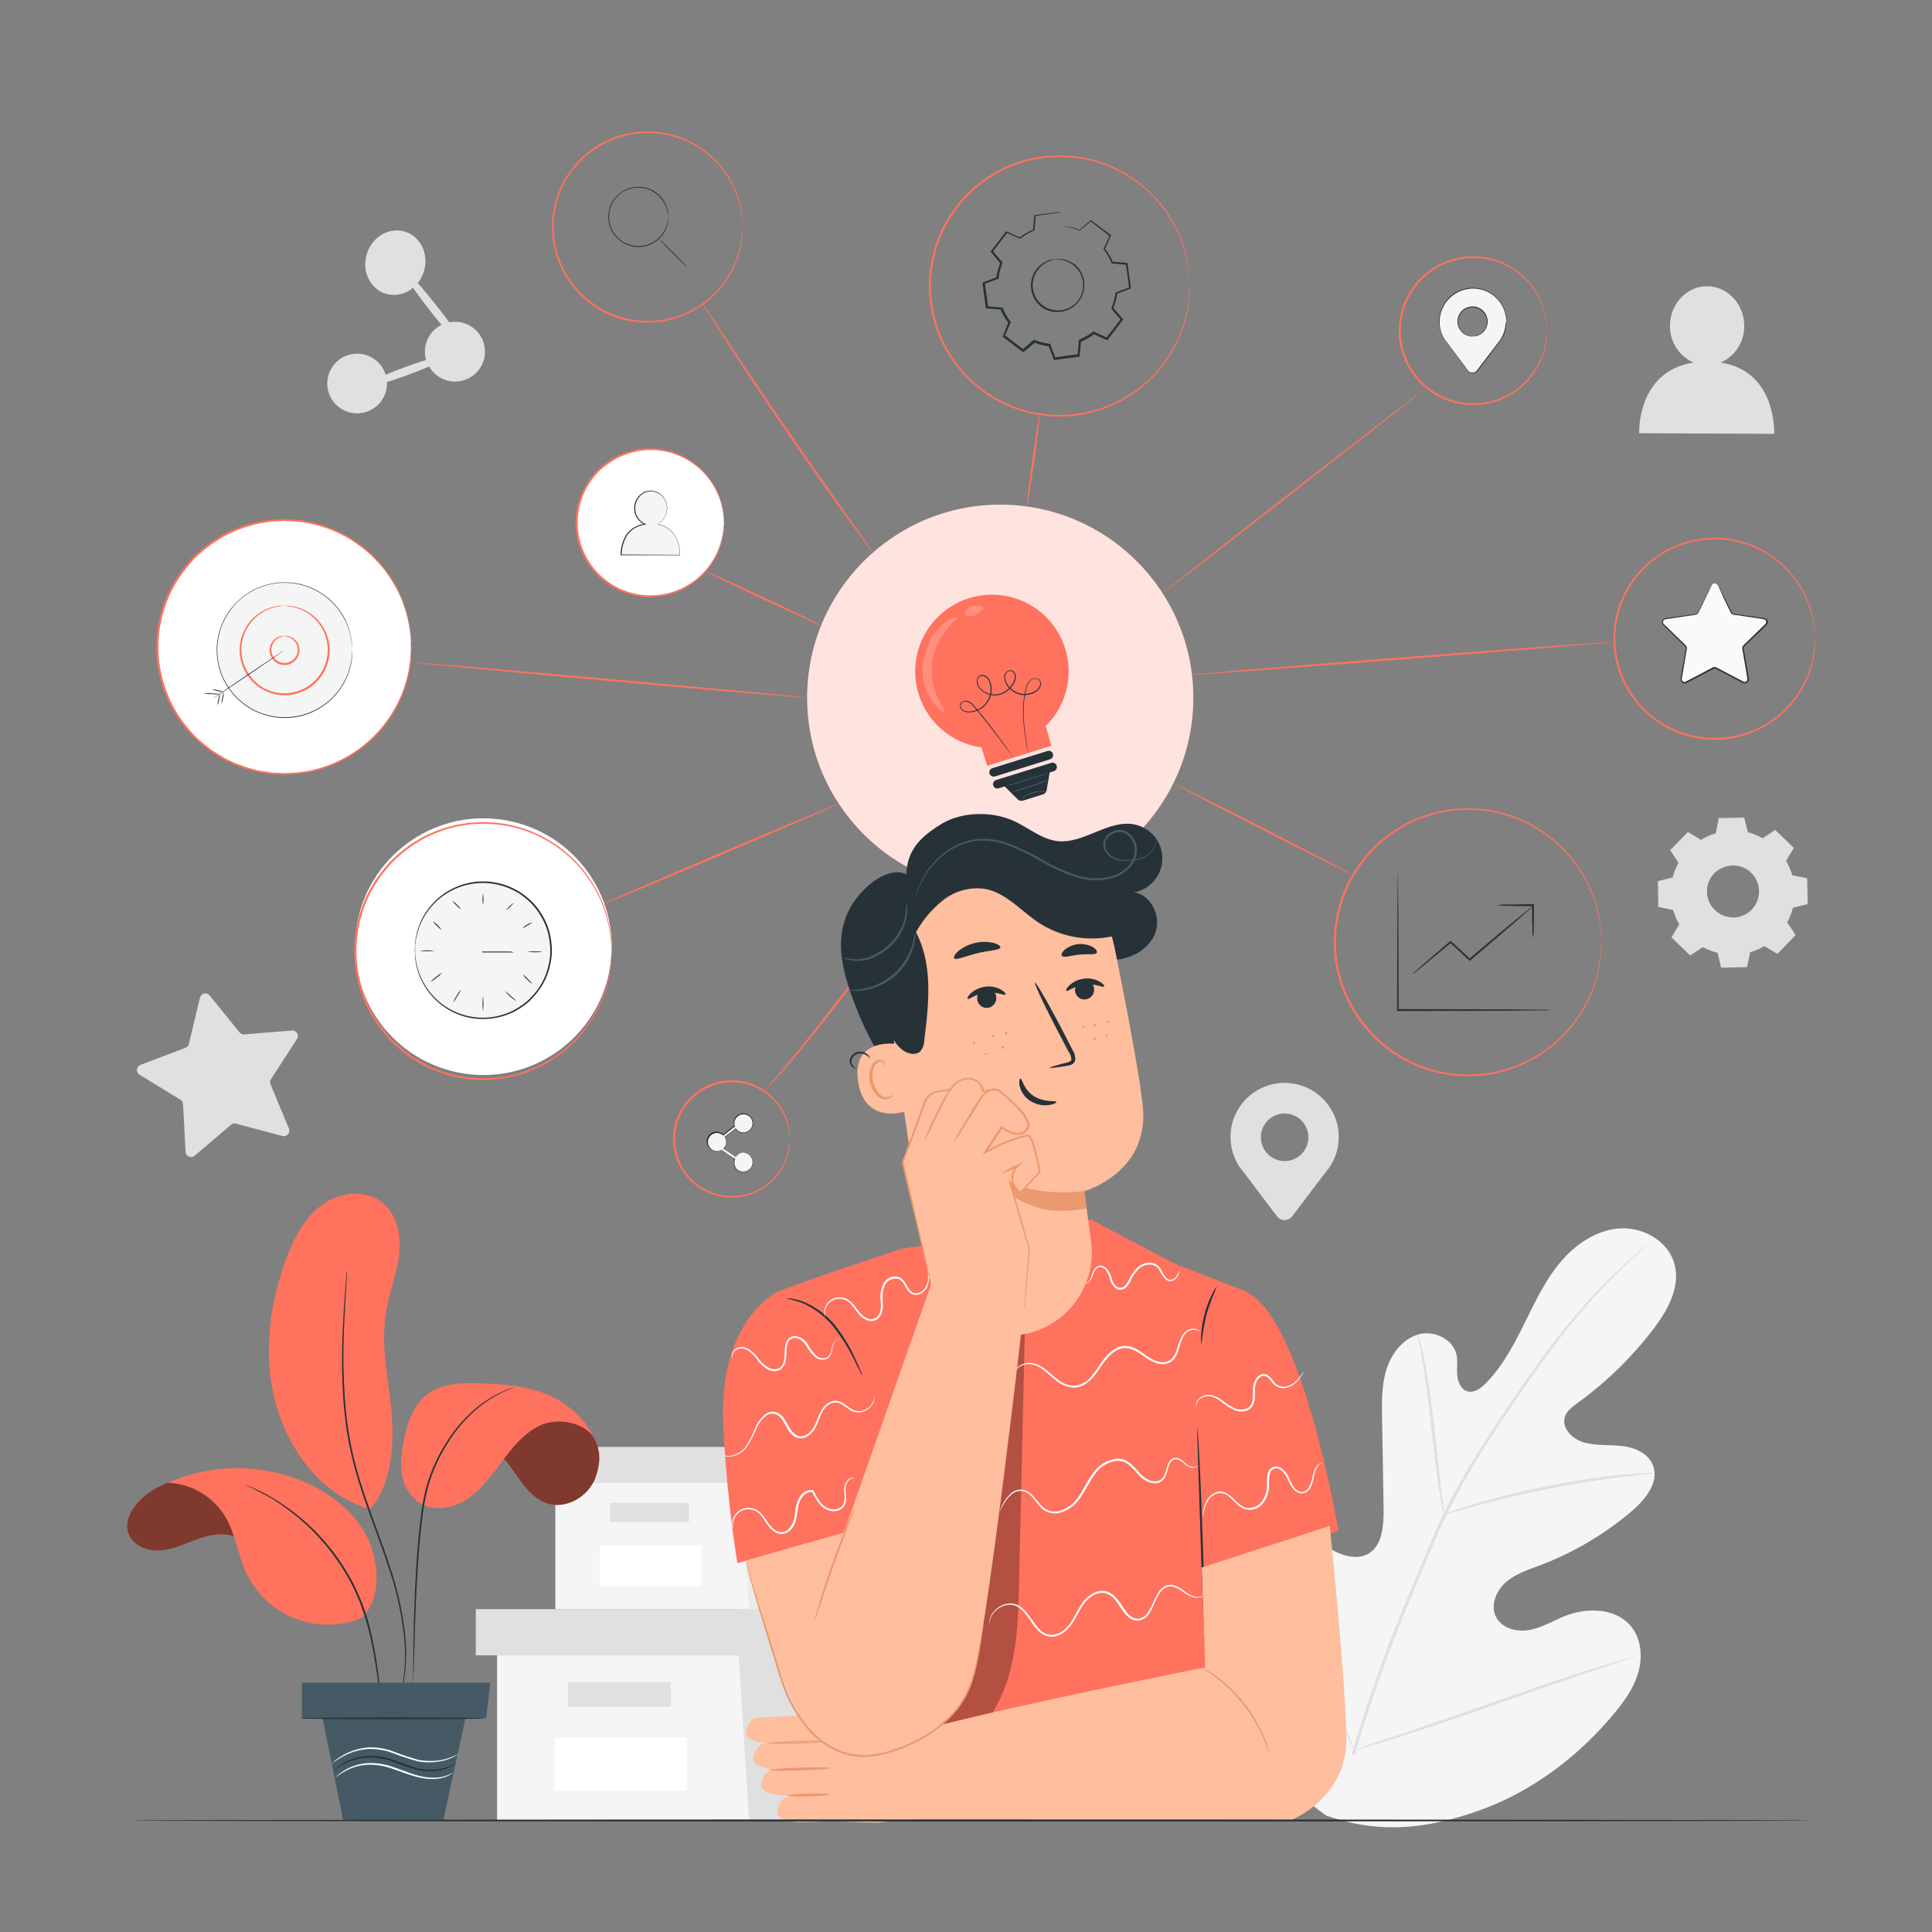 <svg xmlns="http://www.w3.org/2000/svg" viewBox="0 0 500 500"><rect x="0" y="0" width="500" height="500" fill="#808080" stroke="none"/><g id="freepik--background-complete--inject-34"><polygon points="128.64 428.39 128.64 471.11 191.11 471.11 260.01 471.11 260.01 428.39 128.64 428.39" style="fill:#f5f5f5"></polygon><polygon points="123.13 416.45 123.13 428.39 264.6 428.39 264.6 416.45 191.11 416.45 123.13 416.45" style="fill:#e0e0e0"></polygon><polygon points="193.87 471.11 260.01 471.11 260.01 428.39 264.6 428.39 264.6 416.45 191.11 416.45 191.11 427.29 193.87 471.11" style="fill:#e0e0e0"></polygon><rect x="147.01" y="435.28" width="26.64" height="6.43" style="fill:#e0e0e0"></rect><rect x="143.58" y="449.75" width="34.21" height="13.58" style="fill:#fff"></rect><polygon points="143.72 383.63 143.72 416.45 191.71 416.45 244.64 416.45 244.64 383.63 143.72 383.63" style="fill:#f5f5f5"></polygon><polygon points="139.49 374.46 139.49 383.63 248.16 383.63 248.16 374.46 191.71 374.46 139.49 374.46" style="fill:#e0e0e0"></polygon><polygon points="193.83 416.45 244.64 416.45 244.64 383.63 248.16 383.63 248.16 374.46 191.71 374.46 191.71 382.79 193.83 416.45" style="fill:#ebebeb"></polygon><rect x="157.84" y="388.93" width="20.46" height="4.94" style="fill:#e0e0e0"></rect><rect x="155.2" y="400.04" width="26.28" height="10.43" style="fill:#fff"></rect><path d="M343.44,470c-22.09-15.1-27.36-43.48-26.76-69.06.1-4.26-.42-8.76,1.57-12.52s6.71-6.38,10.54-4.62c3.19,1.46,4.61,5.13,6.41,8.16a25,25,0,0,0,10.11,9.46c2.73,1.38,6.1,2.21,8.77.7,3.66-2.07,4-7.16,4-11.4q-.19-11.87-.4-23.73c-.07-4.24-.12-8.58,1.15-12.62s4.16-7.81,8.19-9,9,1.11,9.93,5.25c.38,1.73,0,3.53.18,5.29s1,3.7,2.66,4.17,3.38-.74,4.64-2c4.33-4.33,7.25-9.88,10-15.4s5.36-11.16,9.28-15.88,9.39-8.47,15.46-8.88,12.59,3.28,14.19,9.23-1.83,12.07-5.57,16.95a94.6,94.6,0,0,1-19.53,19c-1.33,1-2.77,2-3.26,3.58-.9,2.84,1.81,5.62,4.62,6.52,3.17,1,6.6.66,9.91,1s6.92,1.77,8.2,4.89c1.78,4.32-1.8,8.9-5.34,11.92a81.15,81.15,0,0,1-23.87,14.11c-3.11,1.18-6.38,2.21-8.88,4.43s-4,6.05-2.42,9,5.47,3.9,8.73,3.26,6.17-2.45,9.28-3.66c5.8-2.26,13.34-1.94,17.13,3.07,2.49,3.28,2.75,7.89,1.55,11.86s-3.68,7.39-6.32,10.55c-9.24,11.07-21.11,20-34.59,24.85s-26,6.23-39.5,1.46" style="fill:#f5f5f5"></path><path d="M349.87,453.93a380.44,380.44,0,0,1,14.67-41.1q2.22-5.35,4.4-10.57c1.45-3.47,2.89-6.91,4.5-10.19a191.25,191.25,0,0,1,10.37-18.29c3.58-5.66,7.18-10.9,10.58-15.78s6.68-9.35,9.84-13.31a152.05,152.05,0,0,1,16.25-17.54c2.08-1.91,3.73-3.34,4.87-4.3l1.3-1.08a3.16,3.16,0,0,1,.46-.34,3,3,0,0,1-.41.41L425.45,323c-1.1,1-2.72,2.46-4.76,4.41a159.71,159.71,0,0,0-16,17.66c-3.12,4-6.35,8.46-9.74,13.34s-6.95,10.13-10.51,15.79a192.7,192.7,0,0,0-10.28,18.25c-1.6,3.26-3,6.67-4.48,10.14l-4.39,10.58a390.69,390.69,0,0,0-14.7,41" style="fill:#e0e0e0"></path><path d="M373.67,392a8.38,8.38,0,0,1-.44-1.8c-.23-1.18-.52-2.88-.84-5-.64-4.22-1.33-10.08-2.07-16.54s-1.51-12.29-2.21-16.49c-.35-2.1-.65-3.8-.87-5a7.93,7.93,0,0,1-.25-1.84,9.2,9.2,0,0,1,.55,1.78c.31,1.15.69,2.84,1.11,4.93.85,4.19,1.71,10,2.45,16.5l1.84,16.55c.24,2,.44,3.67.59,5A8.79,8.79,0,0,1,373.67,392Z" style="fill:#e0e0e0"></path><path d="M428.13,381.28a12.59,12.59,0,0,1-2.18.28c-1.4.14-3.42.33-5.92.65-5,.59-11.85,1.64-19.38,3.14s-14.28,3.18-19.12,4.52c-2.43.65-4.39,1.23-5.74,1.63a11.42,11.42,0,0,1-2.12.54,11.28,11.28,0,0,1,2-.84c1.32-.48,3.26-1.14,5.67-1.87,4.83-1.48,11.58-3.23,19.13-4.75A193.1,193.1,0,0,1,420,381.65c2.51-.25,4.54-.35,5.95-.4A11.46,11.46,0,0,1,428.13,381.28Z" style="fill:#e0e0e0"></path><path d="M350.53,452.92a2.3,2.3,0,0,1-.38-.66c-.26-.53-.57-1.18-1-2-.82-1.71-1.94-4.22-3.28-7.33-2.7-6.22-6.16-14.94-9.84-24.6S329,400,326.45,393.69l-3.06-7.42-.82-2a3.25,3.25,0,0,1-.24-.73,2.51,2.51,0,0,1,.38.66l1,2c.82,1.71,1.94,4.22,3.29,7.33,2.7,6.22,6.15,14.94,9.84,24.61s7.05,18.4,9.61,24.67l3.06,7.42.82,2A3.25,3.25,0,0,1,350.53,452.92Z" style="fill:#e0e0e0"></path><path d="M422.79,428.8a2.64,2.64,0,0,1-.71.3l-2.1.73-7.74,2.6c-6.53,2.19-15.52,5.33-25.45,8.8s-19,6.54-25.54,8.6c-3.29,1-6,1.83-7.82,2.35l-2.14.59a2.41,2.41,0,0,1-.76.15,3.1,3.1,0,0,1,.72-.3l2.09-.73,7.74-2.6c6.54-2.19,15.53-5.32,25.46-8.8s18.95-6.53,25.53-8.59c3.29-1,6-1.84,7.82-2.36L422,429A2.91,2.91,0,0,1,422.79,428.8Z" style="fill:#e0e0e0"></path><path d="M445.3,93.84a10.24,10.24,0,0,0,6.1-9.47c0-5.65-4.26-10.25-9.56-10.28s-9.62,4.54-9.64,10.19a10.21,10.21,0,0,0,6.12,9.56c-14.77,2.23-14.1,18.28-14.1,18.28l34.93.16S459.94,96.05,445.3,93.84Z" style="fill:#e0e0e0"></path><path d="M440.19,217.42a16,16,0,0,1,3.85-1.67l.8-3.82,6.45-.12.93,3.79a15.76,15.76,0,0,1,3.91,1.54l3.26-2.14,4.64,4.49-2,3.33a15.7,15.7,0,0,1,1.68,3.86l3.82.79.11,6.45-3.79.93a15.59,15.59,0,0,1-1.54,3.92l2.14,3.26L460,246.67l-3.34-2a16,16,0,0,1-3.85,1.67l-.8,3.82-6.45.11-.93-3.78a16.15,16.15,0,0,1-3.91-1.54l-3.26,2.13-4.64-4.48,2-3.33a15.7,15.7,0,0,1-1.68-3.86l-3.82-.79-.11-6.45,3.79-.93a15.59,15.59,0,0,1,1.54-3.92L432.37,220l4.48-4.64,3.34,2Zm3.43,8.6a6.92,6.92,0,1,0,9.79-.18A6.92,6.92,0,0,0,443.62,226Z" style="fill:#e0e0e0"></path><path d="M443.62,226a5.57,5.57,0,0,1,1.29-1.14,7,7,0,0,1,7.59,0,7,7,0,0,1,3.11,4.74,6.89,6.89,0,0,1,0,2.13,7.05,7.05,0,0,1-5.84,6.05,6.69,6.69,0,0,1-2.14,0,6.43,6.43,0,0,1-2-.57,7,7,0,0,1-3.17-10,5.4,5.4,0,0,1,1.08-1.32s-.41.45-.95,1.4a6.89,6.89,0,0,0-.76,4.43,6.78,6.78,0,0,0,3.95,5.12,6.42,6.42,0,0,0,1.86.52,6.53,6.53,0,0,0,2,0,6.72,6.72,0,0,0,5.52-5.72,6.21,6.21,0,0,0,0-2,6.14,6.14,0,0,0-.58-1.85,6.88,6.88,0,0,0-2.33-2.68,6.79,6.79,0,0,0-2.92-1.08A6.88,6.88,0,0,0,445,225,15.49,15.49,0,0,0,443.62,226Z" style="fill:#e0e0e0"></path><path d="M440.19,217.42a.85.85,0,0,1-.22-.11l-.64-.37-2.51-1.48h.08l-4.46,4.66V220c.66,1,1.38,2.08,2.15,3.25l0,.06,0,.06a15.93,15.93,0,0,0-1.52,3.89v.07l-.08,0-3.79.94.11-.14c0,2,.08,4.19.13,6.45l-.12-.15,3.81.79.1,0,0,.1a15.76,15.76,0,0,0,1.66,3.81l.06.09-.06.09-2,3.33,0-.22c1.46,1.41,3,2.93,4.65,4.48l-.23,0,3.26-2.14.09-.06.1,0a15.46,15.46,0,0,0,3.87,1.52l.11,0,0,.11.93,3.79-.19-.15,6.45-.12-.19.16.79-3.82,0-.12.11,0a15.65,15.65,0,0,0,3.81-1.65h0l.11-.07.1.07,3.33,2-.24,0q2.26-2.35,4.48-4.64l0,.24-2.13-3.26-.07-.1.06-.1a15.54,15.54,0,0,0,1.53-3.86l0-.12.12,0,3.78-.92-.14.19c0-2.21-.07-4.36-.11-6.45l.15.17-3.82-.8-.1,0,0-.1a15.76,15.76,0,0,0-1.65-3.82l-.06-.09.06-.09,2-3.33,0,.2q-2.44-2.35-4.63-4.49l.18,0-3.26,2.13-.07.05-.08,0a15.69,15.69,0,0,0-3.87-1.54l-.08,0,0-.08c-.33-1.37-.63-2.62-.92-3.79l.12.09-6.45.09.08-.07c-.32,1.52-.59,2.77-.81,3.81v0h0a16,16,0,0,0-2.95,1.13l-.69.36a1.08,1.08,0,0,1-.23.12l.21-.14c.15-.1.37-.23.68-.4a16.19,16.19,0,0,1,2.95-1.2l0,0,.77-3.82v-.07h.08l6.45-.14h.09l0,.09.94,3.78-.09-.09A15.43,15.43,0,0,1,456.2,217h-.15l3.26-2.14.1-.07.09.09,4.65,4.47.09.09-.07.11-2,3.34v-.18a16.06,16.06,0,0,1,1.7,3.9l-.14-.13,3.82.79.15,0v.15q.06,3.15.12,6.45v.15l-.15,0-3.78.93.14-.14a16.32,16.32,0,0,1-1.56,4v-.2c.71,1.07,1.42,2.16,2.14,3.26l.09.13-.11.11-4.48,4.64-.11.12-.14-.08-3.33-2h.2a16,16,0,0,1-3.9,1.69l.14-.15c-.27,1.31-.54,2.61-.8,3.82l0,.15H452l-6.46.11h-.15l0-.15-.92-3.79.14.14a15.88,15.88,0,0,1-4-1.56h.19l-3.26,2.14-.12.08-.11-.1-4.64-4.49-.1-.1.08-.12,2-3.33v.18a16.23,16.23,0,0,1-1.69-3.9l.13.11-3.82-.8-.12,0v-.12c0-2.26-.07-4.42-.1-6.45V228l.11,0,3.79-.92-.1.1a15.44,15.44,0,0,1,1.57-3.94v.12l-2.12-3.27-.05-.07.06-.06,4.51-4.61,0,0,0,0,2.46,1.52.63.41Z" style="fill:#e0e0e0"></path><path d="M99.77,76a7.54,7.54,0,0,0,7.12-1.54c1.23,1.78,2.8,3.9,4.57,6.15q1.47,1.86,2.82,3.47a7.7,7.7,0,0,0-4,9.08c-1.67.52-3.56,1.16-5.57,1.9-1.79.65-3.44,1.31-4.91,1.92a7.72,7.72,0,1,0,0,4.55,7.59,7.59,0,0,0,.32-2.65c1.62-.51,3.42-1.12,5.35-1.82s4-1.52,5.59-2.22a7.73,7.73,0,1,0,5.21-11.41c-.94-1.29-2-2.68-3.15-4.14-1.83-2.33-3.57-4.4-5-6.05a9.15,9.15,0,0,0,1.56-2.93c1.4-4.43-.77-9.06-4.84-10.34s-8.49,1.27-9.89,5.69S95.7,74.71,99.77,76Z" style="fill:#e0e0e0"></path><path d="M54.2,257.56,62,267.18a1.41,1.41,0,0,0,1.21.52l12.34-1a1.43,1.43,0,0,1,1.31,2.2l-6.73,10.39a1.41,1.41,0,0,0-.12,1.32l4.74,11.43A1.43,1.43,0,0,1,73.08,294l-12-3.2a1.43,1.43,0,0,0-1.3.3l-9.41,8a1.42,1.42,0,0,1-2.34-1l-.66-12.36a1.45,1.45,0,0,0-.68-1.14l-10.56-6.46a1.43,1.43,0,0,1,.23-2.55L48,271.17a1.43,1.43,0,0,0,.88-1l2.88-12A1.43,1.43,0,0,1,54.2,257.56Z" style="fill:#e0e0e0"></path><path d="M346.46,294.4a14,14,0,1,0-26,7.06h0l0,.05c.53.9,1.2,1.55,1.88,2.49l8.11,10.74a2.51,2.51,0,0,0,4,0l8-10.56a29.06,29.06,0,0,0,2-2.69l0,0h0A13.89,13.89,0,0,0,346.46,294.4Zm-14,6.08a6.15,6.15,0,1,1,6.15-6.14A6.14,6.14,0,0,1,332.49,300.48Z" style="fill:#e0e0e0"></path></g><g id="freepik--mind-map--inject-34"><path d="M240.6,227.16a3.83,3.83,0,0,1-.37.61l-1.15,1.69c-1,1.46-2.47,3.55-4.31,6.13-3.68,5.15-8.83,12.21-14.68,19.89S208.78,270,204.66,274.82c-2.06,2.4-3.74,4.34-5,5.62l-1.4,1.48a4.63,4.63,0,0,1-.52.49,4.67,4.67,0,0,1,.44-.56l1.33-1.55c1.17-1.32,2.8-3.29,4.83-5.71,4-4.87,9.44-11.74,15.29-19.42s11.05-14.71,14.8-19.8l4.45-6c.51-.67.91-1.21,1.22-1.63A3.58,3.58,0,0,1,240.6,227.16Z" style="fill:#FF725E"></path><path d="M269.08,107.22c.14,0-.49,5.38-1.41,12s-1.78,11.91-1.92,11.89.49-5.38,1.41-12S268.94,107.2,269.08,107.22Z" style="fill:#FF725E"></path><path d="M369.23,100.27a6.86,6.86,0,0,1-.67.58c-.48.4-1.14.93-2,1.6l-7.3,5.78-24.2,18.93L310.8,146l-7.4,5.65-2,1.51a4.34,4.34,0,0,1-.73.5,6.86,6.86,0,0,1,.67-.58l2-1.59,7.3-5.79,24.21-18.93,24.3-18.81,7.39-5.65,2-1.51A5.33,5.33,0,0,1,369.23,100.27Z" style="fill:#FF725E"></path><path d="M417.62,166.11c0,.14-24.49,2.18-54.73,4.54s-54.76,4.17-54.77,4,24.49-2.17,54.73-4.54S417.61,166,417.62,166.11Z" style="fill:#FF725E"></path><path d="M349.92,226.31c-.06.13-10.46-5.05-23.21-11.56s-23-11.89-23-12,10.45,5,23.21,11.55S350,226.18,349.92,226.31Z" style="fill:#FF725E"></path><path d="M226,143.11a4.82,4.82,0,0,1-.51-.62l-1.39-1.82c-1.19-1.6-2.9-3.92-5-6.8-4.19-5.76-9.89-13.78-16-22.75s-11.56-17.19-15.42-23.18c-1.93-3-3.47-5.43-4.52-7.12-.51-.81-.91-1.47-1.21-1.95a3.57,3.57,0,0,1-.38-.7,5.93,5.93,0,0,1,.47.64l1.29,1.9c1.13,1.71,2.71,4.1,4.66,7,3.93,5.94,9.4,14.12,15.54,23.09s11.79,17,15.9,22.83l4.87,6.89,1.31,1.88A3.78,3.78,0,0,1,226,143.11Z" style="fill:#FF725E"></path><path d="M212.77,162c-.06.13-6.87-3-15.21-6.87s-15-7.22-15-7.35,6.87,2.95,15.21,6.87S212.83,161.89,212.77,162Z" style="fill:#FF725E"></path><path d="M208.89,180.58c0,.14-23-1.8-51.27-4.34s-51.25-4.71-51.24-4.85,23,1.79,51.28,4.33S208.9,180.43,208.89,180.58Z" style="fill:#FF725E"></path><path d="M217.09,208c.06.13-13.57,6.06-30.44,13.25S156.06,234.17,156,234s13.57-6.07,30.45-13.26S217,207.88,217.09,208Z" style="fill:#FF725E"></path><circle cx="258.86" cy="180.58" r="49.97" style="fill:#FF725E"></circle><g style="opacity:0.8"><circle cx="258.86" cy="180.58" r="49.97" style="fill:#fff"></circle></g><path d="M275.66,167.85A19.85,19.85,0,1,0,254,193.42l1.49,4.78L272.08,193s-.74-2.71-1.45-5.12A19.82,19.82,0,0,0,275.66,167.85Z" style="fill:#FF725E"></path><path d="M266.05,194.82l-.06-.24c0-.17-.07-.41-.13-.71-.12-.63-.29-1.54-.47-2.73s-.4-2.65-.53-4.36a28.56,28.56,0,0,1,.08-5.81,19,19,0,0,1,.67-3.32,3.64,3.64,0,0,1,.93-1.56,2.07,2.07,0,0,1,1.82-.51,1.37,1.37,0,0,1,.84.57,1.43,1.43,0,0,1,.22,1,2.83,2.83,0,0,1-1.07,1.72,5.42,5.42,0,0,1-4,.95,5.5,5.5,0,0,1-3.66-2.33,4.08,4.08,0,0,1-.79-2.15,1.78,1.78,0,0,1,1.31-1.85,1.25,1.25,0,0,1,1.17.37,1.8,1.8,0,0,1,.52,1.12,3.85,3.85,0,0,1-.75,2.29,5.89,5.89,0,0,1-4,2.66,5.15,5.15,0,0,1-4.52-1.59,3,3,0,0,1-.84-2.25,1.45,1.45,0,0,1,1.77-1.36,2,2,0,0,1,1.06.59,3.08,3.08,0,0,1,.63,1,5.79,5.79,0,0,1,.38,2.25,5.88,5.88,0,0,1-1.68,4,6,6,0,0,1-3.75,1.76,3.13,3.13,0,0,1-2-.37,1.52,1.52,0,0,1-.67-1.79,1.24,1.24,0,0,1,.72-.68,1.76,1.76,0,0,1,1-.11,2.85,2.85,0,0,1,1.56.94c.8.88,1.49,1.76,2.18,2.59,2.7,3.35,4.76,6.16,6.16,8.12.69,1,1.23,1.74,1.58,2.27l.41.59.13.21a1.5,1.5,0,0,1-.15-.19l-.43-.59L260,193.08c-1.42-1.94-3.5-4.73-6.22-8.06-.68-.83-1.39-1.71-2.17-2.57a2.74,2.74,0,0,0-1.46-.88,1.37,1.37,0,0,0-1.47.67,1.33,1.33,0,0,0,.6,1.54,3,3,0,0,0,1.86.34,5.8,5.8,0,0,0,3.61-1.71,5.67,5.67,0,0,0,1.61-3.85,5.5,5.5,0,0,0-.37-2.16,2.18,2.18,0,0,0-1.52-1.44,1.25,1.25,0,0,0-1,.21,1.28,1.28,0,0,0-.47.93,2.76,2.76,0,0,0,.78,2.07,4.92,4.92,0,0,0,4.3,1.51,5.68,5.68,0,0,0,3.85-2.55,3.64,3.64,0,0,0,.71-2.14,1.52,1.52,0,0,0-.45-1,1,1,0,0,0-.95-.31,1.39,1.39,0,0,0-.85.6,1.8,1.8,0,0,0-.28,1,4.06,4.06,0,0,0,.75,2,5.23,5.23,0,0,0,7.36,1.34,2.56,2.56,0,0,0,1-1.57,1.18,1.18,0,0,0-.9-1.34,1.86,1.86,0,0,0-1.63.45,3.43,3.43,0,0,0-.89,1.48,18.35,18.35,0,0,0-.68,3.29,29.89,29.89,0,0,0-.12,5.77c.13,1.71.32,3.16.49,4.35s.33,2.1.43,2.74c0,.3.08.54.11.71Z" style="fill:#263238"></path><path d="M271.76,196.5l-14.26,4.44a1.14,1.14,0,0,1-1.41-.74h0a1.12,1.12,0,0,1,.74-1.4l14.26-4.44a1.11,1.11,0,0,1,1.4.73h0A1.12,1.12,0,0,1,271.76,196.5Z" style="fill:#263238"></path><path d="M272.05,197.43l-14.26,4.44a1.14,1.14,0,0,0-.74,1.41,1.11,1.11,0,0,0,1.4.73l1.57-.48,3.31,3.3a1.43,1.43,0,0,0,1.44.36l5.1-1.59a1.43,1.43,0,0,0,1-1.13l.79-4.57,1.07-.33a1.11,1.11,0,0,0,.73-1.4A1.12,1.12,0,0,0,272.05,197.43Z" style="fill:#263238"></path><g style="opacity:0.2"><path d="M240.78,165.47a14.76,14.76,0,0,1,3-3.7,10.76,10.76,0,0,1,2.65-1.76c.7-.3,1.13-.35,1.21-.21.19.31-1.09,1.27-2.62,3.17a16.34,16.34,0,0,0-2.34,17.51c1,2.23,2,3.49,1.7,3.75-.12.11-.51,0-1.11-.52a10.63,10.63,0,0,1-2.1-2.4,14.48,14.48,0,0,1-1.93-4.36,15.38,15.38,0,0,1-.38-5.89" style="fill:#fff"></path></g><g style="opacity:0.2"><path d="M252.46,159.19c-1.2.37-2.36.37-2.69-.23-.15-.3,0-.7.32-1.1a3.67,3.67,0,0,1,1.66-1,3.71,3.71,0,0,1,1.93-.1c.51.13.84.4.88.74" style="fill:#fff"></path></g><path d="M270.7,204.89s-.42,0-1.07,0a8.5,8.5,0,0,0-2.52.44,8.7,8.7,0,0,0-2.26,1.19,9.25,9.25,0,0,1-.85.66,3.05,3.05,0,0,1,.75-.79,7.28,7.28,0,0,1,2.28-1.29,7.41,7.41,0,0,1,2.6-.39A3.27,3.27,0,0,1,270.7,204.89Z" style="fill:#455a64"></path><path d="M271.7,199.94c0,.07-2.55.92-5.72,1.91s-5.78,1.74-5.8,1.68,2.54-.92,5.72-1.91S271.68,199.88,271.7,199.94Z" style="fill:#455a64"></path><path d="M271.33,201.91a8.17,8.17,0,0,1-1.36.58c-.85.33-2,.75-3.36,1.18s-2.53.8-3.41,1a8.34,8.34,0,0,1-1.44.33,9.14,9.14,0,0,1,1.39-.5l3.38-1.1,3.38-1.11A10.79,10.79,0,0,1,271.33,201.91Z" style="fill:#455a64"></path><path d="M192.17,58.72a1.69,1.69,0,0,1,0-.39q0-.44-.09-1.17L192,56.3c0-.31-.1-.65-.16-1a17.29,17.29,0,0,0-.52-2.53,23.48,23.48,0,0,0-2.73-6.49,24.35,24.35,0,0,0-29.25-10.38,25.29,25.29,0,0,0-3.17,1.4,24.33,24.33,0,0,0-3,1.92,25.22,25.22,0,0,0-2.75,2.34A27.15,27.15,0,0,0,148,44.36a23.89,23.89,0,0,0-3.47,6.69,24.16,24.16,0,0,0,0,15.34,23.69,23.69,0,0,0,3.47,6.7,30.83,30.83,0,0,0,2.38,2.82,29,29,0,0,0,2.76,2.34,25.57,25.57,0,0,0,3,1.92,26.75,26.75,0,0,0,3.17,1.39,24.49,24.49,0,0,0,12.78,1.08,24.48,24.48,0,0,0,16.47-11.45,23.52,23.52,0,0,0,2.73-6.5,17.18,17.18,0,0,0,.52-2.52c.06-.37.12-.71.16-1l.05-.85c0-.5.07-.88.09-1.17a1.87,1.87,0,0,1,0-.4s0,.14,0,.4,0,.68,0,1.17q0,.39,0,.87c0,.31-.09.65-.14,1a17.07,17.07,0,0,1-.47,2.55,23.34,23.34,0,0,1-2.68,6.6,24.72,24.72,0,0,1-16.64,11.72,24.85,24.85,0,0,1-13-1,27.94,27.94,0,0,1-3.24-1.42,25.24,25.24,0,0,1-3-1.95,26.42,26.42,0,0,1-2.82-2.39,27,27,0,0,1-2.44-2.87,23.91,23.91,0,0,1-3.55-6.84,24.59,24.59,0,0,1,0-15.66,23.73,23.73,0,0,1,3.55-6.83,27.08,27.08,0,0,1,2.44-2.88,27.53,27.53,0,0,1,2.82-2.38,25.24,25.24,0,0,1,3-1.95,26.33,26.33,0,0,1,3.24-1.42,24.69,24.69,0,0,1,29.66,10.68,23.41,23.41,0,0,1,2.68,6.59,17.18,17.18,0,0,1,.47,2.56c.05.37.11.72.14,1s0,.6,0,.87q0,.73,0,1.17A3.81,3.81,0,0,1,192.17,58.72Z" style="fill:#FF725E"></path><path d="M172.91,56.15a12.31,12.31,0,0,0-.29-1.86,7.43,7.43,0,0,0-.86-2,7.69,7.69,0,0,0-1.94-2.15A7.57,7.57,0,0,0,162.64,49a6.87,6.87,0,0,0-1.92,1,8.51,8.51,0,0,0-.86.73,9.06,9.06,0,0,0-.74.88,7.55,7.55,0,0,0,0,9,9.06,9.06,0,0,0,.74.88,8.51,8.51,0,0,0,.86.73,6.87,6.87,0,0,0,1.92,1,7.61,7.61,0,0,0,9.12-3.22,7.43,7.43,0,0,0,.86-2,12.13,12.13,0,0,0,.29-1.87v.13c0,.1,0,.22,0,.37a3.29,3.29,0,0,1,0,.59,7.79,7.79,0,0,1-.15.8,7.44,7.44,0,0,1-.83,2.07,7.77,7.77,0,0,1-5.22,3.69,7.85,7.85,0,0,1-4.1-.32,7.24,7.24,0,0,1-2-1.06,9.05,9.05,0,0,1-.89-.75,9.59,9.59,0,0,1-.77-.9,7.77,7.77,0,0,1,0-9.23,9.59,9.59,0,0,1,.77-.9,9.05,9.05,0,0,1,.89-.75,7.24,7.24,0,0,1,2-1.06,7.82,7.82,0,0,1,4.09-.32,7.76,7.76,0,0,1,5.23,3.69,7.44,7.44,0,0,1,.83,2.07,7.32,7.32,0,0,1,.15.8,3.29,3.29,0,0,1,0,.59c0,.15,0,.27,0,.37Z" style="fill:#263238"></path><path d="M170.48,61.76c.05,0,1.72,1.55,3.74,3.57s3.63,3.7,3.58,3.74-1.72-1.55-3.74-3.57S170.44,61.8,170.48,61.76Z" style="fill:#263238"></path><circle cx="73.54" cy="167.43" r="32.84" style="fill:#fff"></circle><path d="M106.38,167.43s0-.18,0-.53-.06-.89-.11-1.56c0-.35,0-.73-.07-1.15s-.13-.87-.21-1.37a22.79,22.79,0,0,0-.68-3.39,31.51,31.51,0,0,0-3.64-8.7,32.84,32.84,0,0,0-22.06-15.35,29.34,29.34,0,0,0-4.12-.47c-.71,0-1.41-.1-2.13-.09l-2.16.12c-.36,0-.72,0-1.09.07l-1.08.16c-.73.13-1.47.21-2.2.36a36.2,36.2,0,0,0-8.6,3.15c-.68.37-1.34.81-2,1.21a17.16,17.16,0,0,0-2,1.36,35.32,35.32,0,0,0-3.7,3.14,36.4,36.4,0,0,0-3.19,3.78,31.62,31.62,0,0,0-4.66,9,32.32,32.32,0,0,0,0,20.57,31.55,31.55,0,0,0,4.66,9,37.27,37.27,0,0,0,3.19,3.78,36.57,36.57,0,0,0,3.7,3.14,16.32,16.32,0,0,0,2,1.36c.69.4,1.35.83,2,1.21a34,34,0,0,0,4.26,1.87,35.82,35.82,0,0,0,4.34,1.28c.73.15,1.47.23,2.2.35l1.08.17c.37.05.73.05,1.09.07l2.16.11c.72,0,1.43-.05,2.13-.08a30.91,30.91,0,0,0,4.12-.47,32.8,32.8,0,0,0,22.06-15.36,31.26,31.26,0,0,0,3.64-8.7,22.68,22.68,0,0,0,.68-3.38c.08-.5.17-.95.21-1.38s0-.8.07-1.14c0-.67.08-1.19.11-1.56s0-.53,0-.53,0,.18,0,.53,0,.89,0,1.56c0,.35,0,.74,0,1.16s-.12.88-.18,1.38a22.84,22.84,0,0,1-.65,3.41,31,31,0,0,1-3.58,8.8A33,33,0,0,1,79.64,199.9a31.42,31.42,0,0,1-4.18.5c-.71,0-1.43.09-2.15.08l-2.19-.1c-.37,0-.74,0-1.1-.07l-1.11-.17c-.73-.12-1.48-.2-2.22-.36a33.64,33.64,0,0,1-4.42-1.28A34.1,34.1,0,0,1,58,196.61c-.7-.38-1.37-.82-2.06-1.23a16.85,16.85,0,0,1-2-1.37,37.55,37.55,0,0,1-3.76-3.19A37.44,37.44,0,0,1,46.89,187a31.78,31.78,0,0,1-4.74-9.12,32.76,32.76,0,0,1,0-20.89,31.91,31.91,0,0,1,4.74-9.12A38.55,38.55,0,0,1,50.13,144a38.59,38.59,0,0,1,3.76-3.18,17.8,17.8,0,0,1,2-1.38c.69-.41,1.36-.85,2.06-1.22a34.1,34.1,0,0,1,4.32-1.89,35.3,35.3,0,0,1,4.42-1.29c.74-.15,1.49-.23,2.22-.35l1.1-.17c.37-.05.74-.05,1.11-.07l2.19-.11c.72,0,1.44.06,2.15.09a30,30,0,0,1,4.18.5,33.08,33.08,0,0,1,22.23,15.62,31.25,31.25,0,0,1,3.58,8.8,22.71,22.71,0,0,1,.65,3.42c.06.5.15,1,.18,1.38s0,.81,0,1.15c0,.67,0,1.19,0,1.57S106.38,167.43,106.38,167.43Z" style="fill:#FF725E"></path><circle cx="73.64" cy="168.24" r="17.51" transform="translate(-60.19 42.47) rotate(-23.14)" style="fill:#f5f5f5"></circle><path d="M91.15,168.24s0-.39-.08-1.12a8.35,8.35,0,0,0-.14-1.34,14.22,14.22,0,0,0-.37-1.81,16.52,16.52,0,0,0-1.94-4.65,17.52,17.52,0,0,0-11.77-8.2,17.48,17.48,0,0,0-9.15.76,16.64,16.64,0,0,0-4.4,2.37,15.64,15.64,0,0,0-3.68,3.7,17.33,17.33,0,0,0,0,20.58,22.23,22.23,0,0,0,1.71,2,20.94,20.94,0,0,0,2,1.68,16.64,16.64,0,0,0,4.4,2.37,17.47,17.47,0,0,0,20.93-7.45,16.52,16.52,0,0,0,1.93-4.65,14.1,14.1,0,0,0,.37-1.8,8.35,8.35,0,0,0,.14-1.35c.05-.73.08-1.11.08-1.11s0,.38,0,1.12a8.14,8.14,0,0,1-.12,1.35,12.38,12.38,0,0,1-.35,1.81,16.71,16.71,0,0,1-1.91,4.69,17.61,17.61,0,0,1-11.84,8.32,17.73,17.73,0,0,1-9.25-.75,16.61,16.61,0,0,1-4.46-2.39,20.18,20.18,0,0,1-2-1.7,19.83,19.83,0,0,1-1.73-2,17.51,17.51,0,0,1,0-20.82,19,19,0,0,1,1.73-2,18.74,18.74,0,0,1,2-1.7,16.76,16.76,0,0,1,4.46-2.39,17.7,17.7,0,0,1,9.24-.75,17.55,17.55,0,0,1,11.84,8.32A16.54,16.54,0,0,1,90.64,164a12.49,12.49,0,0,1,.35,1.82,8.06,8.06,0,0,1,.12,1.35C91.14,167.85,91.15,168.24,91.15,168.24Z" style="fill:#263238"></path><path d="M73.64,156.8a11.44,11.44,0,1,0,11.44,11.44A11.45,11.45,0,0,0,73.64,156.8Z" style="fill:none"></path><path d="M73.64,156.8a8.79,8.79,0,0,1,2.81.26,11.41,11.41,0,0,1,6.42,4.15,11.48,11.48,0,0,1,1.73,11,11.65,11.65,0,0,1-4,5.43,11.57,11.57,0,0,1-13.82,0,11,11,0,0,1-2.48-2.47,11.29,11.29,0,0,1-1.58-3,11.55,11.55,0,0,1,8.15-15.16,8.85,8.85,0,0,1,2.82-.26,20.71,20.71,0,0,0-2.77.46,11.37,11.37,0,0,0-8.26,8.91,11.2,11.2,0,0,0,.51,5.88,10.67,10.67,0,0,0,1.53,2.83A10.46,10.46,0,0,0,67,177.24a11.1,11.1,0,0,0,13.21,0,10.26,10.26,0,0,0,2.38-2.36,10.4,10.4,0,0,0,1.53-2.83,11.2,11.2,0,0,0-1.57-10.62,11.36,11.36,0,0,0-6.18-4.17A20.74,20.74,0,0,0,73.64,156.8Z" style="fill:#FF725E"></path><path d="M73.64,164.61a3.63,3.63,0,1,0,3.63,3.63A3.63,3.63,0,0,0,73.64,164.61Z" style="fill:none"></path><path d="M73.64,164.61a1.6,1.6,0,0,1,.91,0,3.69,3.69,0,0,1,2.12,1.31,3.8,3.8,0,0,1,.6,3.63,3.86,3.86,0,0,1-7.27,0,3.78,3.78,0,0,1,.61-3.63,3.63,3.63,0,0,1,2.12-1.31,1.63,1.63,0,0,1,.91,0s-.33,0-.86.21a3.61,3.61,0,0,0-1.88,1.33,3.41,3.41,0,1,0,5.48,0,3.65,3.65,0,0,0-1.88-1.33C74,164.66,73.64,164.65,73.64,164.61Z" style="fill:#FF725E"></path><path d="M55,180.86c6.05-4.22,12.61-8.4,18.66-12.62" style="fill:#f5f5f5"></path><path d="M73.64,168.24s-4.12,2.91-9.28,6.4S55,180.91,55,180.86s4.11-2.91,9.27-6.4S73.6,168.19,73.64,168.24Z" style="fill:#263238"></path><path d="M57,179.64a10.69,10.69,0,0,1-2.16,0,10.89,10.89,0,0,1-2.16-.18,10.69,10.69,0,0,1,2.16,0A10.89,10.89,0,0,1,57,179.64Z" style="fill:#263238"></path><path d="M56.3,182.48a5.35,5.35,0,0,1,.21-1.48,5.07,5.07,0,0,1,.42-1.44,5.61,5.61,0,0,1-.22,1.48A5.72,5.72,0,0,1,56.3,182.48Z" style="fill:#263238"></path><path d="M57.35,182.15a6.6,6.6,0,0,1,.18-1.55,6.4,6.4,0,0,1,.37-1.51,5.77,5.77,0,0,1-.17,1.55A5.64,5.64,0,0,1,57.35,182.15Z" style="fill:#263238"></path><path d="M54.87,178.39a6.13,6.13,0,0,1,1.5.25,5.42,5.42,0,0,1,1.46.45,5.16,5.16,0,0,1-1.5-.25A5.42,5.42,0,0,1,54.87,178.39Z" style="fill:#263238"></path><circle cx="168.31" cy="135.29" r="19.04" transform="translate(-38.67 73.72) rotate(-22.23)" style="fill:#fff"></circle><path d="M187.35,135.29a1.44,1.44,0,0,1,0-.31c0-.23-.05-.53-.08-.9a7.89,7.89,0,0,0-.17-1.45,12.31,12.31,0,0,0-.41-2,18.11,18.11,0,0,0-2.12-5,18.82,18.82,0,0,0-22.62-8,17.59,17.59,0,0,0-4.76,2.56A21.25,21.25,0,0,0,155,122a22.78,22.78,0,0,0-1.84,2.18,18.7,18.7,0,0,0,0,22.2,21.61,21.61,0,0,0,1.84,2.18,21.25,21.25,0,0,0,2.13,1.81,17.63,17.63,0,0,0,4.76,2.57,18.88,18.88,0,0,0,22.62-8,18.06,18.06,0,0,0,2.12-5,12.78,12.78,0,0,0,.41-2,8,8,0,0,0,.17-1.46c0-.37.06-.67.08-.9a1.61,1.61,0,0,1,0-.31,1.5,1.5,0,0,1,0,.31c0,.23,0,.53,0,.91a9.59,9.59,0,0,1-.12,1.47,13.46,13.46,0,0,1-.37,2,17.92,17.92,0,0,1-2.07,5.13,19.17,19.17,0,0,1-12.92,9.11,19.26,19.26,0,0,1-10.12-.8,17.91,17.91,0,0,1-4.88-2.62,19.14,19.14,0,0,1-2.19-1.85,21.6,21.6,0,0,1-1.9-2.24,19.16,19.16,0,0,1,0-22.8,21.6,21.6,0,0,1,1.9-2.24,22.56,22.56,0,0,1,2.19-1.85,17.87,17.87,0,0,1,4.88-2.61,19.27,19.27,0,0,1,10.12-.81,19.14,19.14,0,0,1,12.92,9.12,17.77,17.77,0,0,1,2.07,5.12,13.46,13.46,0,0,1,.37,2,9.71,9.71,0,0,1,.12,1.48c0,.37,0,.67,0,.9A1.43,1.43,0,0,1,187.35,135.29Z" style="fill:#FF725E"></path><path d="M169.88,135.58a4.44,4.44,0,0,0,2.65-4.12,4.18,4.18,0,1,0-8.34,0,4.44,4.44,0,0,0,2.66,4.16c-6.42,1-6.13,7.94-6.13,7.94l15.18.07S176.25,136.54,169.88,135.58Z" style="fill:#f5f5f5"></path><path d="M169.88,135.58a7.38,7.38,0,0,1,2.81,1,6.55,6.55,0,0,1,2.3,2.58,9.85,9.85,0,0,1,1,4.46v.07h-.08l-15.18,0h-.1v-.09a9.83,9.83,0,0,1,.94-4.3,6.6,6.6,0,0,1,2.2-2.59,7.89,7.89,0,0,1,3.07-1.16l0,.19a4.55,4.55,0,0,1-2.71-4,4.64,4.64,0,0,1,1.91-4,4.06,4.06,0,0,1,4-.41,4.43,4.43,0,0,1,2.34,2.57,4.79,4.79,0,0,1,.11,2.86,4.59,4.59,0,0,1-1,1.88,4.43,4.43,0,0,1-1.07.83,4.19,4.19,0,0,1-.43.19,4.7,4.7,0,0,0,1.44-1.07,4.42,4.42,0,0,0,1-1.86,4.62,4.62,0,0,0-.13-2.78,4.26,4.26,0,0,0-2.28-2.47,3.9,3.9,0,0,0-3.8.4,4.52,4.52,0,0,0-1.82,3.88,4.34,4.34,0,0,0,2.6,3.8l.32.13-.35.07a7.7,7.7,0,0,0-3,1.13,6.35,6.35,0,0,0-2.13,2.51,9.71,9.71,0,0,0-.93,4.2l-.1-.1,15.18.09-.08.08a10,10,0,0,0-.94-4.4,6.59,6.59,0,0,0-2.24-2.56,5.7,5.7,0,0,0-1.13-.57,4.66,4.66,0,0,0-.89-.3Z" style="fill:#263238"></path><circle cx="125.1" cy="246.11" r="33.17" transform="matrix(0.15, -0.99, 0.99, 0.15, -137.31, 331.93)" style="fill:#fff"></circle><path d="M158.27,246.11s0-.18-.05-.53-.06-.9-.11-1.58c0-.35,0-.73-.07-1.16s-.13-.88-.21-1.38a24.63,24.63,0,0,0-.69-3.42,31.74,31.74,0,0,0-3.68-8.79,33.1,33.1,0,0,0-8.4-9.36,32.74,32.74,0,0,0-13.88-6.15,31.51,31.51,0,0,0-4.16-.48c-.71,0-1.43-.09-2.15-.08l-2.18.11c-.37,0-.74,0-1.1.07l-1.1.17c-.73.12-1.48.21-2.22.36a35.37,35.37,0,0,0-4.39,1.29,36.09,36.09,0,0,0-4.29,1.89c-.7.38-1.36.82-2,1.23a16.66,16.66,0,0,0-2,1.36,36,36,0,0,0-3.73,3.18,37.23,37.23,0,0,0-3.23,3.82,31.72,31.72,0,0,0-4.7,9.06,32.69,32.69,0,0,0,0,20.78,32.06,32.06,0,0,0,4.71,9.07,30.12,30.12,0,0,0,7,7,16.74,16.74,0,0,0,2,1.37c.68.41,1.35.85,2,1.22a32.52,32.52,0,0,0,4.29,1.89,33.73,33.73,0,0,0,4.39,1.29c.74.16,1.49.24,2.22.36l1.1.17c.36.05.73.05,1.1.07l2.18.12c.72,0,1.44-.06,2.15-.08a31.51,31.51,0,0,0,4.16-.48A33.2,33.2,0,0,0,153.46,263a31.87,31.87,0,0,0,3.68-8.79,24.63,24.63,0,0,0,.69-3.42c.08-.5.17-1,.21-1.39s.05-.81.07-1.16c0-.67.08-1.2.11-1.57s.05-.54.05-.54,0,.18,0,.54,0,.9-.05,1.58c0,.35,0,.74-.05,1.16s-.12.89-.19,1.4a23.27,23.27,0,0,1-.65,3.45,31.61,31.61,0,0,1-3.62,8.89,33.36,33.36,0,0,1-22.45,15.78,30.6,30.6,0,0,1-4.22.5c-.72,0-1.44.1-2.17.09l-2.21-.11c-.37,0-.75,0-1.12-.07l-1.11-.17c-.75-.12-1.51-.2-2.25-.36a32.8,32.8,0,0,1-4.46-1.3,34.06,34.06,0,0,1-4.36-1.9c-.71-.39-1.39-.83-2.09-1.24a18.12,18.12,0,0,1-2-1.39,30.76,30.76,0,0,1-7.07-7.09,32.53,32.53,0,0,1-4.79-9.21,33.22,33.22,0,0,1,0-21.1,32.53,32.53,0,0,1,4.79-9.21,38.08,38.08,0,0,1,3.28-3.87,37.1,37.1,0,0,1,3.8-3.21,16,16,0,0,1,2-1.39c.7-.41,1.38-.86,2.09-1.24a36.41,36.41,0,0,1,8.82-3.21c.74-.15,1.5-.24,2.24-.36l1.12-.17c.37,0,.74,0,1.11-.07l2.21-.1c.74,0,1.46.06,2.18.09a30.6,30.6,0,0,1,4.22.5,33.36,33.36,0,0,1,22.45,15.78,31.61,31.61,0,0,1,3.62,8.89,23,23,0,0,1,.65,3.45c.07.5.15,1,.19,1.39s0,.82.05,1.17c0,.67,0,1.2.05,1.58S158.27,246.11,158.27,246.11Z" style="fill:#FF725E"></path><circle cx="125.02" cy="245.94" r="17.63" transform="translate(-132.12 145.96) rotate(-41.81)" style="fill:#f5f5f5"></circle><path d="M107.43,244.79a1.64,1.64,0,0,1,0,.29v1.45c0,.23,0,.47.06.74a14.7,14.7,0,0,0,.26,1.84,16.76,16.76,0,0,0,1.65,4.77,17.49,17.49,0,0,0,20.45,8.8,19.22,19.22,0,0,0,2.33-.85,18.68,18.68,0,0,0,2.22-1.24,19.26,19.26,0,0,0,2.08-1.54,19.55,19.55,0,0,0,1.84-1.91,16.84,16.84,0,0,0,2.8-4.63,18.63,18.63,0,0,0,1.26-5.42,19,19,0,0,0-.54-5.55,16.8,16.8,0,0,0-2.17-4.95,16,16,0,0,0-3.43-3.94,19.52,19.52,0,0,0-2-1.51A18.59,18.59,0,0,0,132,230a17.53,17.53,0,0,0-21.42,6,16.68,16.68,0,0,0-2.26,4.52,12.47,12.47,0,0,0-.49,1.78c-.06.26-.13.5-.17.73s-.05.42-.08.61l-.11.83a1.18,1.18,0,0,1-.06.28,1.59,1.59,0,0,1,0-.29c0-.21,0-.48.08-.83l.06-.62c0-.23.1-.47.15-.73a12.34,12.34,0,0,1,.46-1.81,16.65,16.65,0,0,1,2.22-4.61,17.8,17.8,0,0,1,12.48-7.62,17.86,17.86,0,0,1,9.29,1.36,19.26,19.26,0,0,1,2.25,1.17,18.12,18.12,0,0,1,2.09,1.54,16,16,0,0,1,3.52,4,17,17,0,0,1,2.23,5.07,19.15,19.15,0,0,1,.55,5.67,19,19,0,0,1-1.29,5.56,17.2,17.2,0,0,1-2.87,4.73,20.44,20.44,0,0,1-1.88,2,21.31,21.31,0,0,1-2.13,1.58,19.5,19.5,0,0,1-2.28,1.25,18.2,18.2,0,0,1-11.77,1A17.7,17.7,0,0,1,109.23,254a16.48,16.48,0,0,1-1.61-4.86,12.45,12.45,0,0,1-.22-1.85c0-.27,0-.52-.05-.75s0-.43,0-.62l0-.84A1.45,1.45,0,0,1,107.43,244.79Z" style="fill:#263238"></path><path d="M133,246.49l-.63,0-1.71,0c-1.45,0-3.48,0-5.77,0h-.11v-1.26c0-2.55,0-4.86,0-6.54,0-.8,0-1.47,0-2a5.25,5.25,0,0,1,0-.72,4.22,4.22,0,0,1,0,.72c0,.51,0,1.18,0,2,0,1.68,0,4,0,6.54v1.15l-.12-.12,5.77,0,1.71,0A3.15,3.15,0,0,1,133,246.49Z" style="fill:#263238"></path><path d="M125,231.21a10,10,0,0,1,0,3,9.19,9.19,0,0,1,0-3Z" style="fill:#263238"></path><path d="M133,233.59a9.43,9.43,0,0,1-2.06,2.06,9.43,9.43,0,0,1,2.06-2.06Z" style="fill:#263238"></path><path d="M137.71,238.72a6.08,6.08,0,0,1-1.22.81,6,6,0,0,1-1.28.71,4.06,4.06,0,0,1,1.16-.9A3.73,3.73,0,0,1,137.71,238.72Z" style="fill:#263238"></path><path d="M140.46,246.33a17.06,17.06,0,0,1-4,0,18.6,18.6,0,0,1,4,0Z" style="fill:#263238"></path><path d="M112.46,246.06a15.26,15.26,0,0,1-3.82,0,16.64,16.64,0,0,1,3.82,0Z" style="fill:#263238"></path><path d="M114.44,251.73A8.33,8.33,0,0,1,113,253a8.57,8.57,0,0,1-1.59,1.13,8.82,8.82,0,0,1,1.44-1.31A8.57,8.57,0,0,1,114.44,251.73Z" style="fill:#263238"></path><path d="M119.32,256.12a12.13,12.13,0,0,1-1,1.7,12,12,0,0,1-1,1.66,6.33,6.33,0,0,1,.85-1.78A6.47,6.47,0,0,1,119.32,256.12Z" style="fill:#263238"></path><path d="M125,261.77a17.06,17.06,0,0,1,0-4,18.6,18.6,0,0,1,0,4Z" style="fill:#263238"></path><path d="M133.68,259.08a8.7,8.7,0,0,1-3-2.64,18.09,18.09,0,0,1,1.51,1.33A15.52,15.52,0,0,1,133.68,259.08Z" style="fill:#263238"></path><path d="M137.77,254.68a6.73,6.73,0,0,1-1.34-1.18,7.68,7.68,0,0,1-1.18-1.33,6.47,6.47,0,0,1,1.34,1.17A7.06,7.06,0,0,1,137.77,254.68Z" style="fill:#263238"></path><path d="M114.25,240.63a5.45,5.45,0,0,1-1.18-1,6.09,6.09,0,0,1-1-1.18,5,5,0,0,1,1.18,1A5.34,5.34,0,0,1,114.25,240.63Z" style="fill:#263238"></path><path d="M119.29,235.32a5.24,5.24,0,0,1-1.16-1,4.79,4.79,0,0,1-1-1.16,5.48,5.48,0,0,1,1.16,1A5.08,5.08,0,0,1,119.29,235.32Z" style="fill:#263238"></path><path d="M204.39,294.82a27.54,27.54,0,0,0-.57-3.63,14.43,14.43,0,0,0-1.67-3.93A14.77,14.77,0,0,0,184.41,281a13.75,13.75,0,0,0-3.72,2,13.91,13.91,0,0,0-3.1,3.12,14.63,14.63,0,0,0,0,17.38,13.75,13.75,0,0,0,3.1,3.13,14,14,0,0,0,3.72,2,14.83,14.83,0,0,0,7.74.66,14.89,14.89,0,0,0,10-6.92,14.3,14.3,0,0,0,1.67-3.93,27.27,27.27,0,0,0,.57-3.63,2.17,2.17,0,0,1,0,.24c0,.2,0,.43,0,.72a7.69,7.69,0,0,1-.09,1.16,11.06,11.06,0,0,1-.28,1.56,14.41,14.41,0,0,1-1.62,4,15.1,15.1,0,0,1-10.17,7.2,15.3,15.3,0,0,1-8-.63,15.15,15.15,0,0,1-7.07-5.29,15.09,15.09,0,0,1,0-18,15.22,15.22,0,0,1,7.07-5.28,15.1,15.1,0,0,1,8-.63,15.13,15.13,0,0,1,10.17,7.19,14.53,14.53,0,0,1,1.62,4,10.93,10.93,0,0,1,.28,1.57,7.48,7.48,0,0,1,.09,1.15c0,.29,0,.53,0,.72A2.17,2.17,0,0,1,204.39,294.82Z" style="fill:#FF725E"></path><path d="M192.37,298.27a2.37,2.37,0,0,0-2,1.13c-.54-.41-1.21-.9-2-1.4l-1.17-.78a2.41,2.41,0,0,0,.32-3.1c.45-.31,1-.68,1.49-1.1s.91-.71,1.29-1a2.43,2.43,0,1,0-.42-1.37,2.5,2.5,0,0,0,.15.83c-.43.3-.92.66-1.43,1.06s-1,.83-1.46,1.19a2.43,2.43,0,1,0-1.63,4.22,2.46,2.46,0,0,0,1.15-.3l1.34.94c.77.52,1.49,1,2.08,1.34a2.86,2.86,0,0,0-.19,1,2.44,2.44,0,1,0,2.43-2.65Z" style="fill:#f5f5f5"></path><path d="M192.37,298.27a1.73,1.73,0,0,1,.91.16,2.66,2.66,0,0,1,1.54,2,2.94,2.94,0,0,1-.33,1.86,2.5,2.5,0,0,1-1.79,1.27,2.4,2.4,0,0,1-2.28-1,2.9,2.9,0,0,1-.37-2.75l0,.1c-1.09-.69-2.26-1.42-3.44-2.28h.1a2.47,2.47,0,0,1-2.48,0,2.53,2.53,0,1,1,3-4h-.14l1.43-1.16,1.47-1.1,0,.12a2.44,2.44,0,0,1,.13-2,2.47,2.47,0,0,1,1.55-1.26,2.52,2.52,0,0,1,1.94.23,2.6,2.6,0,0,1,1.18,1.49,2.52,2.52,0,0,1-4.51,2.13l.13,0c-1,.8-1.91,1.5-2.79,2.14l0-.11a2.51,2.51,0,0,1-.35,3.19v-.1c1.32.84,2.32,1.63,3.13,2.2h-.06a2.45,2.45,0,0,1,1.41-1.05,1.58,1.58,0,0,1,.61-.06,2.63,2.63,0,0,0-.6.1,2.49,2.49,0,0,0-1.35,1.06l0,0,0,0c-.82-.56-1.83-1.33-3.15-2.16l-.07,0,.06-.05a2.36,2.36,0,0,0,.31-3l0-.07.06,0c.88-.64,1.81-1.34,2.77-2.15l.07-.06,0,.08a2.35,2.35,0,1,0-.12-2.4,2.3,2.3,0,0,0-.12,1.87l0,.08-.07,0-1.46,1.09-1.42,1.16-.08.06-.06-.06a2.33,2.33,0,1,0-.46,3.76l.06,0,.05,0c1.16.86,2.33,1.59,3.41,2.28l.06,0,0,.07a2.8,2.8,0,0,0,.33,2.6,2.28,2.28,0,0,0,2.14.94,2.34,2.34,0,0,0,1.71-1.19,2.77,2.77,0,0,0,.33-1.78,2.57,2.57,0,0,0-1.46-2A2.51,2.51,0,0,0,192.37,298.27Z" style="fill:#263238"></path><path d="M414.42,243.79s0-.19-.06-.56-.06-.93-.1-1.64l-.08-1.2c0-.44-.14-.92-.22-1.44a24,24,0,0,0-.72-3.55,32.77,32.77,0,0,0-3.82-9.14,34.49,34.49,0,0,0-23.15-16.12,32,32,0,0,0-4.33-.5c-.74,0-1.48-.09-2.23-.08l-2.27.12c-.38,0-.76,0-1.14.07l-1.14.18c-.76.12-1.54.21-2.3.37a36.53,36.53,0,0,0-4.57,1.34,35.75,35.75,0,0,0-4.46,2c-.72.4-1.42.85-2.13,1.28a16.87,16.87,0,0,0-2.07,1.42,40.08,40.08,0,0,0-3.88,3.3,37.78,37.78,0,0,0-3.35,4,33.08,33.08,0,0,0-4.89,9.42,33.8,33.8,0,0,0,0,21.59A32.89,32.89,0,0,0,352.4,264a38.71,38.71,0,0,0,3.35,4,37.73,37.73,0,0,0,3.88,3.31,18.07,18.07,0,0,0,2.07,1.42c.71.42,1.41.88,2.13,1.27a35.75,35.75,0,0,0,4.46,2,36.59,36.59,0,0,0,4.57,1.35c.76.15,1.54.24,2.3.37l1.14.18c.38.05.77,0,1.15.07l2.26.12c.75,0,1.5-.06,2.23-.09a32,32,0,0,0,4.33-.5,34.34,34.34,0,0,0,23.15-16.12,32.72,32.72,0,0,0,3.82-9.13,24.13,24.13,0,0,0,.72-3.56c.08-.52.18-1,.22-1.43s.05-.85.08-1.21c0-.7.08-1.25.1-1.63s.06-.56.06-.56,0,.19,0,.56,0,.93-.06,1.64c0,.36,0,.76-.05,1.21s-.12.92-.19,1.45a25.4,25.4,0,0,1-.68,3.58,32.54,32.54,0,0,1-3.77,9.23,34.64,34.64,0,0,1-23.32,16.4,33,33,0,0,1-4.38.52c-.75,0-1.5.1-2.26.09l-2.3-.11c-.38,0-.77,0-1.16-.08l-1.15-.17c-.78-.13-1.56-.22-2.34-.38a37.4,37.4,0,0,1-4.63-1.34,36.22,36.22,0,0,1-4.53-2c-.74-.39-1.44-.85-2.17-1.28a19.87,19.87,0,0,1-2.09-1.44,31.61,31.61,0,0,1-7.35-7.37,33.5,33.5,0,0,1-5-9.57,34.24,34.24,0,0,1,0-21.91,33.5,33.5,0,0,1,5-9.57,31.83,31.83,0,0,1,7.35-7.36,17.25,17.25,0,0,1,2.09-1.44c.73-.43,1.43-.89,2.17-1.29a38.07,38.07,0,0,1,9.16-3.33c.78-.16,1.56-.25,2.33-.37l1.16-.18c.39,0,.78,0,1.16-.07l2.3-.11c.76,0,1.51.06,2.26.09a31.39,31.39,0,0,1,4.38.52,34.59,34.59,0,0,1,23.32,16.39,32.58,32.58,0,0,1,3.77,9.24,25.14,25.14,0,0,1,.68,3.58c.07.52.15,1,.19,1.45s0,.85.05,1.21c0,.7,0,1.25.06,1.64S414.42,243.79,414.42,243.79Z" style="fill:#FF725E"></path><path d="M401.12,261.4a3.44,3.44,0,0,1-.76.05l-2.18.05-8,.08-26.47.07h-2.14v-.25c0-9.89.06-18.76.08-25.21,0-3.17.05-5.74.07-7.58,0-.86,0-1.54.05-2.05a3.13,3.13,0,0,1,.05-.72,5.86,5.86,0,0,1,0,.72c0,.51,0,1.19,0,2.05,0,1.84.05,4.41.08,7.58,0,6.45.05,15.32.08,25.21l-.25-.25h1.89l26.47.08,8,.08,2.18,0A6.42,6.42,0,0,1,401.12,261.4Z" style="fill:#263238"></path><path d="M396.75,234.47a10.84,10.84,0,0,1-1.17,1.12l-3.32,2.92c-2.82,2.44-6.74,5.79-11.08,9.47l-.66.56-.17.14-.16-.15c-1.74-1.61-3.39-3.16-4.93-4.58h.31l-7.24,6-2.09,1.68a4.93,4.93,0,0,1-.79.56,4.63,4.63,0,0,1,.69-.68l2-1.78,7.12-6.11.16-.13.15.14,4.95,4.55h-.33l.66-.56c4.34-3.68,8.29-7,11.17-9.36l3.42-2.8A10.1,10.1,0,0,1,396.75,234.47Z" style="fill:#263238"></path><path d="M396.75,242.71a11.73,11.73,0,0,1-.17-2.45c-.05-1.52-.08-3.63-.08-6l.25.25h-.42c-2.45,0-4.67,0-6.27-.08a13.17,13.17,0,0,1-2.59-.17,13.56,13.56,0,0,1,2.59-.18c1.6,0,3.82-.07,6.27-.07H397v.25c0,2.35,0,4.46-.08,6A11.73,11.73,0,0,1,396.75,242.71Z" style="fill:#263238"></path><path d="M469.72,165.33a2,2,0,0,1-.05-.42q0-.45-.09-1.23c0-.28,0-.58-.06-.91s-.11-.69-.17-1.08a18.4,18.4,0,0,0-.54-2.68,24.89,24.89,0,0,0-2.89-6.87,25.76,25.76,0,0,0-30.93-11,27.6,27.6,0,0,0-3.36,1.47,27.18,27.18,0,0,0-3.15,2,30.9,30.9,0,0,0-2.92,2.48,30,30,0,0,0-2.51,3,25.1,25.1,0,0,0-3.68,7.08,25.6,25.6,0,0,0,0,16.23,24.81,24.81,0,0,0,3.67,7.08,30.39,30.39,0,0,0,2.52,3,29.69,29.69,0,0,0,2.92,2.48,27.18,27.18,0,0,0,3.15,2,27.6,27.6,0,0,0,3.36,1.47,25.81,25.81,0,0,0,30.93-11,24.77,24.77,0,0,0,2.89-6.87,18,18,0,0,0,.54-2.67c.06-.39.14-.75.17-1.08s0-.64.06-.91q.06-.78.09-1.23a2,2,0,0,1,.05-.42,2.21,2.21,0,0,1,0,.42c0,.3,0,.71,0,1.24l0,.91c0,.33-.09.7-.14,1.09a18,18,0,0,1-.51,2.7,24.12,24.12,0,0,1-2.83,7,26.18,26.18,0,0,1-17.59,12.39,26.22,26.22,0,0,1-13.76-1.11,27.67,27.67,0,0,1-3.42-1.49,28.27,28.27,0,0,1-3.22-2.06,29.44,29.44,0,0,1-3-2.53,30.09,30.09,0,0,1-2.58-3,25.61,25.61,0,0,1-3.75-7.23,25.85,25.85,0,0,1,0-16.55,25.19,25.19,0,0,1,3.76-7.22,28.87,28.87,0,0,1,2.57-3,28.38,28.38,0,0,1,3-2.52,27.3,27.3,0,0,1,3.21-2.06,27.67,27.67,0,0,1,3.42-1.49,26.22,26.22,0,0,1,13.76-1.11A26.13,26.13,0,0,1,466.17,152a24.34,24.34,0,0,1,2.83,7,18.31,18.31,0,0,1,.51,2.71c.05.39.11.75.14,1.09s0,.64,0,.91c0,.53,0,.94,0,1.24A2.21,2.21,0,0,1,469.72,165.33Z" style="fill:#FF725E"></path><path d="M444.56,151.45l3.48,7a.9.9,0,0,0,.67.49l7.77,1.13a.9.9,0,0,1,.5,1.54l-5.62,5.48a.89.89,0,0,0-.26.79l1.33,7.74a.9.9,0,0,1-1.31,1L444.17,173a.89.89,0,0,0-.84,0l-6.94,3.65a.9.9,0,0,1-1.31-1l1.32-7.74a.86.86,0,0,0-.25-.79l-5.62-5.48a.9.9,0,0,1,.5-1.54l7.76-1.13a.89.89,0,0,0,.68-.49l3.47-7A.9.9,0,0,1,444.56,151.45Z" style="fill:#fafafa"></path><path d="M444.56,151.45s0-.07-.15-.18a.81.81,0,0,0-.6-.28.86.86,0,0,0-.85.56c-.2.41-.42.88-.68,1.4-.51,1.07-1.14,2.36-1.86,3.86l-.57,1.16-.3.62a1.06,1.06,0,0,1-.6.48c-1,.17-1.94.3-3,.46l-3.26.48-1.73.26a.75.75,0,0,0-.4,1.2l5.64,5.48a1.13,1.13,0,0,1,.34,1.11l-.18,1-.36,2.13c-.24,1.44-.49,2.9-.75,4.39a.73.73,0,0,0,.75.91,1.28,1.28,0,0,0,.46-.18l2.06-1.08,4.2-2.21.54-.29a1.13,1.13,0,0,1,.7-.08,2.53,2.53,0,0,1,.59.26l.53.28,2.09,1.1,4.07,2.14a.71.71,0,0,0,.81-.18.62.62,0,0,0,.18-.4,2.5,2.5,0,0,0-.05-.51c-.13-.73-.25-1.45-.37-2.17q-.37-2.15-.72-4.2c-.06-.35-.12-.69-.17-1a1.1,1.1,0,0,1,.39-1.07l1.43-1.39,2.75-2.67,1.31-1.27a.76.76,0,0,0-.1-1.25,2.75,2.75,0,0,0-.77-.16l-.83-.13-1.59-.23-3-.45-1.36-.2c-.23,0-.42,0-.67-.12a1,1,0,0,1-.54-.43l-1.88-3.86L445,152.31c-.13-.26-.22-.47-.3-.64l-.09-.22a1.12,1.12,0,0,1,.13.21l.32.62c.3.57.71,1.38,1.23,2.41s1.18,2.33,1.93,3.81a.77.77,0,0,0,.43.34,5.21,5.21,0,0,0,.63.1l1.37.19,3,.42,1.6.23.83.11a2.71,2.71,0,0,1,.87.2,1,1,0,0,1,.17,1.72l-1.3,1.28L453,165.77l-1.44,1.4a.75.75,0,0,0-.28.76c.06.33.11.67.17,1,.24,1.37.48,2.77.73,4.2.13.72.25,1.44.38,2.17a2.71,2.71,0,0,1,.06.6,1,1,0,0,1-.27.61,1.09,1.09,0,0,1-1.24.28l-4.1-2.15-2.09-1.09-.52-.28a2.66,2.66,0,0,0-.5-.23.74.74,0,0,0-.46.06l-.52.27-4.21,2.21-2,1.08a1.58,1.58,0,0,1-.61.22,1.1,1.1,0,0,1-1.14-1.34c.25-1.49.51-3,.75-4.39.13-.72.25-1.42.37-2.13l.18-1a.75.75,0,0,0-.24-.8l-5.64-5.53a1.08,1.08,0,0,1-.17-1,1,1,0,0,1,.76-.67l1.74-.26,3.27-.46,2.95-.42a.79.79,0,0,0,.47-.37l.3-.6.58-1.16,1.92-3.82c.27-.52.5-1,.71-1.39a1,1,0,0,1,1-.59.89.89,0,0,1,.62.33A.47.47,0,0,1,444.56,151.45Z" style="fill:#263238"></path><path d="M400.37,85.57a1.05,1.05,0,0,1-.05-.31c0-.23,0-.53-.07-.9a9,9,0,0,0-.17-1.46,12.44,12.44,0,0,0-.41-2,18,18,0,0,0-2.12-5,18.82,18.82,0,0,0-22.62-8,17.59,17.59,0,0,0-4.76,2.56A21.25,21.25,0,0,0,368,72.29a21.61,21.61,0,0,0-1.84,2.18,18.7,18.7,0,0,0,0,22.2A21.61,21.61,0,0,0,368,98.85a21.25,21.25,0,0,0,2.13,1.81,17.63,17.63,0,0,0,4.76,2.57,18.88,18.88,0,0,0,22.62-8,18,18,0,0,0,2.12-5,12.44,12.44,0,0,0,.41-2,9,9,0,0,0,.17-1.46c0-.37.06-.67.07-.9a1.16,1.16,0,0,1,.05-.31,1.5,1.5,0,0,1,0,.31c0,.23,0,.53,0,.91a8.6,8.6,0,0,1-.13,1.47,13.32,13.32,0,0,1-.36,2,18.22,18.22,0,0,1-2.07,5.13,19.17,19.17,0,0,1-12.92,9.11,19.26,19.26,0,0,1-10.12-.8,18.18,18.18,0,0,1-4.88-2.62,19.14,19.14,0,0,1-2.19-1.85,20.43,20.43,0,0,1-1.9-2.24,19.16,19.16,0,0,1,0-22.8,17.51,17.51,0,0,1,4.09-4.09,18.18,18.18,0,0,1,4.88-2.62,19.26,19.26,0,0,1,10.12-.8,19.17,19.17,0,0,1,12.92,9.11,18.22,18.22,0,0,1,2.07,5.13,13.32,13.32,0,0,1,.36,2,8.6,8.6,0,0,1,.13,1.47c0,.38,0,.68,0,.91A1.43,1.43,0,0,1,400.37,85.57Z" style="fill:#FF725E"></path><path d="M389.78,83.28a8.68,8.68,0,1,0-16.16,4.38h0l0,0c.33.56.75,1,1.17,1.55l5,6.68a1.57,1.57,0,0,0,2.5,0l5-6.57s.92-1.11,1.26-1.67l0,0h0A8.59,8.59,0,0,0,389.78,83.28Zm-8.68,3.78a3.83,3.83,0,1,1,3.82-3.82A3.82,3.82,0,0,1,381.1,87.06Z" style="fill:#f5f5f5"></path><path d="M389.78,83.28a8.68,8.68,0,1,0-16.16,4.38h0l0,0c.33.56.75,1,1.17,1.55l5,6.68a1.57,1.57,0,0,0,2.5,0l5-6.57s.92-1.11,1.26-1.67l0,0h0A8.59,8.59,0,0,0,389.78,83.28Zm-8.68,3.78a3.83,3.83,0,1,1,3.82-3.82A3.82,3.82,0,0,1,381.1,87.06Z" style="fill:none"></path><path d="M381.1,87.06s.34,0,.92-.16a3.81,3.81,0,0,0,2.06-1.4,3.73,3.73,0,1,0-6,0,3.84,3.84,0,0,0,2.06,1.4c.58.15.92.13.92.16a2.91,2.91,0,0,1-.94-.08A3.8,3.8,0,0,1,378,85.59a3.88,3.88,0,0,1-.59-3.69,3.91,3.91,0,0,1,7.36,0,3.9,3.9,0,0,1-.58,3.69A3.85,3.85,0,0,1,382,87,2.91,2.91,0,0,1,381.1,87.06Z" style="fill:#263238"></path><path d="M389.78,83.28a6.39,6.39,0,0,1,0,1.2,8.55,8.55,0,0,1-1.1,3.21l-.05-.08h.12l-.07.09,0,0h0l-5.95,7.94a2,2,0,0,1-1.23.95,1.65,1.65,0,0,1-1.54-.47c-.68-.86-1.33-1.74-2-2.66l-4.32-5.72h0l0,0-.13-.17h.22l-.09.16a9,9,0,0,1-.77-1.69,8.75,8.75,0,0,1,13-10.18,8.64,8.64,0,0,1,3.77,5.09,6.31,6.31,0,0,1,.21,1,4.34,4.34,0,0,1,.07.74c0,.4,0,.61,0,.61a11.34,11.34,0,0,0-.37-2.32,8.63,8.63,0,0,0-3.76-5,8.8,8.8,0,0,0-4.17-1.29,8.66,8.66,0,0,0-4.82,1.23A8.61,8.61,0,0,0,373,86a9.44,9.44,0,0,0,.75,1.64l.09.16h-.19l.08-.17,0,0h0l4.3,5.72L380,96a1.5,1.5,0,0,0,1.37.42,1.81,1.81,0,0,0,1.12-.88c2.41-3.16,4.45-5.86,6-7.88h0v0l0,.09h-.1l.05-.09a8.78,8.78,0,0,0,1.13-3.16,8,8,0,0,0,.09-.89C389.77,83.38,389.78,83.28,389.78,83.28Z" style="fill:#263238"></path><path d="M307.88,74s0-.19-.05-.55-.06-.91-.11-1.59c0-.35,0-.74-.07-1.17s-.14-.9-.22-1.41a23.83,23.83,0,0,0-.7-3.46A31.82,31.82,0,0,0,303,56.91a33.53,33.53,0,0,0-22.57-15.72,30.78,30.78,0,0,0-4.22-.49c-.72,0-1.45-.09-2.18-.08l-2.21.11c-.37,0-.74,0-1.12.08l-1.11.17c-.74.12-1.5.21-2.24.36a35.84,35.84,0,0,0-4.45,1.31,34.2,34.2,0,0,0-4.36,1.92c-.7.38-1.38.82-2.07,1.24a16.37,16.37,0,0,0-2,1.38,39.48,39.48,0,0,0-3.78,3.22,38.19,38.19,0,0,0-3.27,3.87,32.25,32.25,0,0,0-4.77,9.19A35.6,35.6,0,0,0,240.91,74a35.67,35.67,0,0,0,1.72,10.53,32.3,32.3,0,0,0,4.77,9.2,30.9,30.9,0,0,0,7,7.08,17.13,17.13,0,0,0,2,1.39c.7.41,1.38.86,2.08,1.24a34.2,34.2,0,0,0,4.36,1.92,35.79,35.79,0,0,0,4.45,1.3c.74.16,1.5.25,2.24.37l1.12.17c.37,0,.74,0,1.11.07l2.21.12c.73,0,1.46-.06,2.18-.09a30.78,30.78,0,0,0,4.22-.48A33.66,33.66,0,0,0,303,91.09a32.06,32.06,0,0,0,3.72-8.91,24.09,24.09,0,0,0,.7-3.46c.08-.51.17-1,.22-1.41s.05-.82.07-1.17c0-.69.08-1.22.11-1.6s.05-.54.05-.54,0,.18,0,.54,0,.92-.05,1.6c0,.36,0,.75-.05,1.18s-.12.91-.19,1.42a25.26,25.26,0,0,1-.66,3.49,31.87,31.87,0,0,1-3.67,9,33.84,33.84,0,0,1-22.75,16,31.48,31.48,0,0,1-4.28.51c-.73,0-1.46.1-2.2.09l-2.24-.11c-.38,0-.76,0-1.13-.07l-1.13-.17c-.76-.12-1.52-.21-2.28-.37a35.65,35.65,0,0,1-4.52-1.31,35.1,35.1,0,0,1-4.42-1.94c-.71-.38-1.4-.83-2.11-1.25a17.37,17.37,0,0,1-2-1.41,37.86,37.86,0,0,1-3.84-3.26A38,38,0,0,1,247,94a32.61,32.61,0,0,1-4.85-9.33A36.16,36.16,0,0,1,240.39,74a36,36,0,0,1,1.75-10.68A32.6,32.6,0,0,1,247,54a36.94,36.94,0,0,1,3.32-3.92,38.27,38.27,0,0,1,3.85-3.27,17.55,17.55,0,0,1,2-1.4c.71-.42,1.4-.87,2.11-1.26a35,35,0,0,1,4.42-1.93,37.44,37.44,0,0,1,4.52-1.32c.76-.15,1.52-.24,2.28-.36l1.13-.17c.37-.05.75-.05,1.13-.07l2.24-.11c.74,0,1.47.06,2.2.09a30,30,0,0,1,4.28.51,33.71,33.71,0,0,1,22.74,16,31.93,31.93,0,0,1,3.68,9,25.26,25.26,0,0,1,.66,3.49c.07.51.15,1,.19,1.41s0,.83.05,1.18c0,.69,0,1.22.05,1.6S307.88,74,307.88,74Z" style="fill:#FF725E"></path><path d="M275.45,58.48a15.37,15.37,0,0,1,4,1.05l2.92-2.45,5,3.82-1.58,3.47a15.65,15.65,0,0,1,2.07,3.55l3.79.33.85,6.25-3.57,1.34a15.3,15.3,0,0,1-1.05,4l2.45,2.92-3.82,5L283,86.17a14.94,14.94,0,0,1-3.55,2.07l-.33,3.8-6.25.85-1.34-3.57a15.6,15.6,0,0,1-4-1l-2.93,2.45-5-3.82,1.59-3.47a15.34,15.34,0,0,1-2.07-3.55l-3.8-.34-.85-6.25L258.09,72a15.27,15.27,0,0,1,1.05-4l-2.45-2.92,3.82-5L264,61.62a16.09,16.09,0,0,1,3.55-2.07l.34-3.8,6.25-.84,1.33,3.57Zm-2.56,8.67A6.77,6.77,0,1,0,280.5,73,6.77,6.77,0,0,0,272.89,67.15Z" style="fill:none"></path><path d="M272.89,67.15s.14-.05.42-.09a4.9,4.9,0,0,1,1.25,0,6.68,6.68,0,0,1,4.15,1.9A7,7,0,0,1,270.44,80a6.85,6.85,0,0,1-2.85-2.92,6.94,6.94,0,0,1,.16-6.68,6.74,6.74,0,0,1,3.49-2.94,5.2,5.2,0,0,1,1.21-.31,1.24,1.24,0,0,1,.44,0c0,.06-.6.12-1.57.53a6.81,6.81,0,0,0-3.24,2.94,6.6,6.6,0,0,0-.05,6.26,6.54,6.54,0,0,0,6.64,3.41,6.54,6.54,0,0,0,3.77-11.07,6.7,6.7,0,0,0-3.9-2C273.49,67.11,272.89,67.21,272.89,67.15Z" style="fill:#263238"></path><path d="M275.45,58.48a2,2,0,0,1-.1-.22l-.27-.66c-.25-.63-.6-1.52-1-2.66l.09.05-6.24.9.12-.12c-.1,1.15-.2,2.43-.32,3.79v.1l-.1,0a15.86,15.86,0,0,0-3.5,2.06l-.08.07-.1,0-3.48-1.56.24-.06-3.81,5v-.27l2.45,2.92.09.1,0,.13a15.53,15.53,0,0,0-1,3.92v.14l-.14.05-3.56,1.34.15-.26c.27,2,.56,4.08.86,6.25l-.23-.22,3.8.33h.15l.06.15a15.57,15.57,0,0,0,2,3.48l.1.13-.06.15c-.5,1.08-1,2.27-1.58,3.47l-.08-.33,5,3.82h-.34l2.92-2.45.13-.11.15.07a15.32,15.32,0,0,0,3.9,1h0c.1.07-.22-.18.23.17h0v0l0,.06,0,.11.08.23.17.45.34.89.66,1.78-.29-.17,6.25-.85-.23.24.33-3.79,0-.16.15-.07a15,15,0,0,0,3.49-2l.13-.1.14.07,3.47,1.59-.32.07,3.83-5v.32L287.69,80l-.09-.11.06-.14a15.41,15.41,0,0,0,1-3.91l0-.15.13,0,3.57-1.33-.14.24c-.3-2.2-.57-4.27-.83-6.25l.19.18-3.8-.35h-.12l0-.11a15.12,15.12,0,0,0-2-3.51l-.06-.09,0-.1c.58-1.26,1.11-2.39,1.6-3.46l0,.2-5-3.86h.16c-1.17,1-2.14,1.76-2.95,2.42l0,0-.05,0a16.42,16.42,0,0,0-2.94-.93l-.75-.15-.25-.05a.76.76,0,0,1,.26,0,7.27,7.27,0,0,1,.76.1,15.45,15.45,0,0,1,3,.85l-.09,0,2.9-2.48.07-.06.08.06,5.05,3.79.1.08-.06.11c-.48,1.08-1,2.22-1.56,3.48l0-.18A15.58,15.58,0,0,1,288,67.84l-.16-.12,3.79.32.17,0,0,.16c.28,2,.56,4,.87,6.25l0,.18-.17.07L289,76.06l.15-.19a16,16,0,0,1-1.06,4l0-.26,2.45,2.92.13.16-.12.16-3.81,5-.13.17L286.4,88l-3.47-1.58.27,0a15.26,15.26,0,0,1-3.61,2.11l.17-.22c-.11,1.25-.22,2.51-.33,3.79l0,.22-.22,0-6.25.85-.21,0-.08-.21c-.22-.59-.44-1.18-.67-1.78l-.33-.89-.17-.45-.08-.23,0-.11,0,0,0,0v0h0l.22.18h0a15.9,15.9,0,0,1-4-1.07l.28,0-2.92,2.44-.17.14-.17-.13-5-3.82-.17-.13.09-.2L261,83.32l0,.27a15.73,15.73,0,0,1-2.1-3.62l.21.16-3.79-.34h-.21l0-.21c-.29-2.17-.58-4.28-.84-6.25l0-.19.19-.07L258,71.74l-.15.19a15.65,15.65,0,0,1,1.07-4l0,.24-2.44-2.93-.11-.14.1-.13,3.84-5,.09-.12.14.06,3.47,1.6-.19,0a15.78,15.78,0,0,1,3.6-2.08l-.1.14c.13-1.37.25-2.65.36-3.8v-.11h.11l6.26-.8h.07l0,.07c.4,1.14.72,2,.94,2.65l.24.7A1,1,0,0,1,275.45,58.48Z" style="fill:#263238"></path></g><g id="freepik--Character--inject-34"><path d="M233.29,323.19l-1.4.47c-6.24,2.1-24.81,8.24-30.42,10.54,0,0,9.94,87.91,11.1,96.08S214,471.14,214,471.14H319.77s-.28-88.11,0-101.77c.39-17.68,2.58-35.17,2.58-35.17L303.91,327,282.32,315.6Z" style="fill:#FF725E"></path><g style="opacity:0.3"><path d="M256.81,342.21Q243.87,390.29,229.53,438c-1.13,3.75-2.24,7.86-.72,11.47a10.27,10.27,0,0,0,8.16,5.8A16.48,16.48,0,0,0,247,453c7.15-4,11.79-11.51,14.07-19.37s2.49-16.15,2.67-24.33l1.5-65.47Z"></path></g><path d="M201.47,334.2s-15.51,6.87-14.3,34.43a339.39,339.39,0,0,0,3.66,35.91L234.44,392l-11.09-47.86Z" style="fill:#FF725E"></path><path d="M304.89,378.55l-2.33,31.81,43.84-14.2s-9.4-56.14-24.29-62l-16.05,27.43Z" style="fill:#FF725E"></path><path d="M309.88,369.37a4.73,4.73,0,0,1,.08.64c0,.48.08,1.1.13,1.87.09,1.68.22,4,.38,6.84.28,5.79.59,13.78.88,22.61s.53,16.77.72,22.62c.09,2.84.16,5.17.21,6.85,0,.77,0,1.39,0,1.87a4.72,4.72,0,0,1,0,.65,2.8,2.8,0,0,1-.09-.65c0-.48-.07-1.1-.13-1.86-.09-1.68-.22-4-.38-6.85-.28-5.78-.59-13.78-.87-22.61s-.54-16.77-.73-22.61c-.09-2.85-.16-5.17-.21-6.86,0-.76,0-1.38,0-1.86A2.69,2.69,0,0,1,309.88,369.37Z" style="fill:#263238"></path><path d="M223.16,356a5.86,5.86,0,0,1-.57-1c-.38-.77-.86-1.71-1.41-2.83a47.09,47.09,0,0,0-5.47-8.78,21.36,21.36,0,0,0-8.11-6.18,25.79,25.79,0,0,0-4.12-1.16,4.12,4.12,0,0,1,1.16,0,14.12,14.12,0,0,1,3.09.77,20.6,20.6,0,0,1,8.39,6.2,41.52,41.52,0,0,1,5.39,9c.56,1.22,1,2.21,1.26,2.9A4.05,4.05,0,0,1,223.16,356Z" style="fill:#263238"></path><path d="M315,332.86a64.26,64.26,0,0,0-2.76,7.36,63,63,0,0,0-1.3,7.76,8,8,0,0,1-.08-2.33,26.48,26.48,0,0,1,.88-5.56,26,26,0,0,1,2-5.25A8.47,8.47,0,0,1,315,332.86Z" style="fill:#263238"></path><path d="M217.49,346.56s-.16,0-.43.05a1.66,1.66,0,0,0-1,.7,4.08,4.08,0,0,0-.66,1.81,8.41,8.41,0,0,1-.32,1.24,2.37,2.37,0,0,1-.89,1.19,2.94,2.94,0,0,1-3.24-.34,11.6,11.6,0,0,1-2.32-2.95,5.26,5.26,0,0,0-1.3-1.4,2.92,2.92,0,0,0-1.78-.6,1.89,1.89,0,0,0-1.52,1,5,5,0,0,0-.46,2.05c-.05.74-.06,1.49-.15,2.23a4.65,4.65,0,0,1-.71,2.15,2.27,2.27,0,0,1-.38.44,2,2,0,0,1-.46.35,2.79,2.79,0,0,1-1.07.34,3.89,3.89,0,0,1-2.07-.39,8.49,8.49,0,0,1-2.77-2.56,10,10,0,0,0-2.2-2.25,3.32,3.32,0,0,0-2.39-.62,2.54,2.54,0,0,0-1.54,1,1.86,1.86,0,0,0-.34,1.15c0,.28.1.42.07.43a.92.92,0,0,1-.17-.42,1.84,1.84,0,0,1,.26-1.26,2.69,2.69,0,0,1,1.66-1.22,3.54,3.54,0,0,1,2.65.61,10.06,10.06,0,0,1,2.34,2.28A8.06,8.06,0,0,0,199,354a3.43,3.43,0,0,0,1.81.34,2.11,2.11,0,0,0,1.55-.93c.74-1.09.65-2.64.76-4.13a5.52,5.52,0,0,1,.52-2.26,2.44,2.44,0,0,1,2-1.24,4.29,4.29,0,0,1,3.49,2.24,12.14,12.14,0,0,0,2.18,2.87,2.59,2.59,0,0,0,2.79.39,3.3,3.3,0,0,0,1.12-2.19,4.23,4.23,0,0,1,.79-1.88,1.8,1.8,0,0,1,1.11-.68A.84.84,0,0,1,217.49,346.56Z" style="fill:#fafafa"></path><path d="M226.36,361.31a2,2,0,0,1,0,.58,3.76,3.76,0,0,1-.55,1.55,4.5,4.5,0,0,1-2,1.72,3.86,3.86,0,0,1-3.44-.05c-1.17-.57-2.14-1.68-3.5-2.06s-2.87.54-3.74,1.87-1.28,3.1-2.2,4.74a5.63,5.63,0,0,1-2,2.07,3.23,3.23,0,0,1-3,.24,5.29,5.29,0,0,1-2.08-2.12c-.49-.82-.9-1.65-1.4-2.38a3.54,3.54,0,0,0-1.9-1.54,2.68,2.68,0,0,0-2.24.44,8.53,8.53,0,0,0-2.7,3.68,30.52,30.52,0,0,1-1.88,3.71A6.36,6.36,0,0,1,188.9,377a3.49,3.49,0,0,1-1.62-.29,1.59,1.59,0,0,1-.38-.2l-.12-.09a4.31,4.31,0,0,0,2.11.37,6.2,6.2,0,0,0,4.62-3.23,31,31,0,0,0,1.8-3.69,8.88,8.88,0,0,1,2.82-3.9,3.21,3.21,0,0,1,2.64-.52,4,4,0,0,1,2.19,1.73c.53.77.94,1.61,1.43,2.4a4.67,4.67,0,0,0,1.85,1.91,2.68,2.68,0,0,0,2.5-.21,5,5,0,0,0,1.81-1.88c.88-1.53,1.25-3.3,2.24-4.75a5.28,5.28,0,0,1,1.86-1.72,3.19,3.19,0,0,1,2.39-.3,5.84,5.84,0,0,1,1.94,1.06,14.38,14.38,0,0,0,1.62,1.09,3.54,3.54,0,0,0,3.15.11,4.22,4.22,0,0,0,2.61-3.58Z" style="fill:#fafafa"></path><path d="M221.26,382.67s-.13,0-.36-.06a1.47,1.47,0,0,0-1,.31,3,3,0,0,0-.92,1.37,5.05,5.05,0,0,0-.1,2.23,5.65,5.65,0,0,1-.21,2.9,3.08,3.08,0,0,1-2.91,1.67,4.63,4.63,0,0,1-3.43-1.6,13.75,13.75,0,0,1-2.18-3.5l.18.14a2.94,2.94,0,0,0-2.72,1.35,7,7,0,0,0-1.15,3.3,25,25,0,0,1-.48,2.7,5.74,5.74,0,0,1-1.31,2.41,3.23,3.23,0,0,1-2.43,1.12,3.82,3.82,0,0,1-2.35-1c-1.28-1.09-1.91-2.53-2.79-3.6a4.2,4.2,0,0,0-3.16-1.8,4,4,0,0,0-2.88,1,4.13,4.13,0,0,0-1.22,2,5.1,5.1,0,0,0-.09,2s0,0-.06-.12a2.53,2.53,0,0,1-.1-.4,4.06,4.06,0,0,1,0-1.57,4.14,4.14,0,0,1,4.32-3.28,4.28,4.28,0,0,1,1.89.51,5.52,5.52,0,0,1,1.59,1.39c.93,1.12,1.57,2.52,2.76,3.51a3.32,3.32,0,0,0,2.05.87,2.72,2.72,0,0,0,2.05-1,5.35,5.35,0,0,0,1.18-2.19,26.54,26.54,0,0,0,.47-2.65,7.33,7.33,0,0,1,1.25-3.53,3.42,3.42,0,0,1,3.21-1.53l.13,0,.06.11a13.77,13.77,0,0,0,2.07,3.4,4.18,4.18,0,0,0,3.1,1.49,2.68,2.68,0,0,0,2.56-1.4,5.5,5.5,0,0,0,.24-2.71,5,5,0,0,1,.18-2.35,3,3,0,0,1,1.05-1.42,1.42,1.42,0,0,1,1.08-.25A.78.78,0,0,1,221.26,382.67Z" style="fill:#fafafa"></path><path d="M342.66,378.44s-.18,0-.5.14a2.37,2.37,0,0,0-1.13.91,6.22,6.22,0,0,0-.89,2.16,12.64,12.64,0,0,1-.85,3.1A3.15,3.15,0,0,1,338,386.2a2.3,2.3,0,0,1-2.12.07,4.23,4.23,0,0,1-1.61-1.56,14.16,14.16,0,0,1-1.06-2,6.48,6.48,0,0,0-1.29-1.89,2.21,2.21,0,0,0-2-.77,1.93,1.93,0,0,0-1.36,1.67,14.77,14.77,0,0,0-.13,2.61,7.29,7.29,0,0,1-1.82,5,4.38,4.38,0,0,1-4.75,1.13c-1.53-.69-2.44-2-3.47-2.83a3.56,3.56,0,0,0-3.31-1.15,4.19,4.19,0,0,0-2.38,1.8,7.68,7.68,0,0,0-.93,2.15c-.34,1.27-.46,2-.51,2a2.12,2.12,0,0,1,0-.53c.05-.34.12-.85.27-1.5a7.78,7.78,0,0,1,.88-2.26,4.52,4.52,0,0,1,2.54-2,3.28,3.28,0,0,1,1.93.08,5.6,5.6,0,0,1,1.76,1.1c1.06.91,2,2.13,3.36,2.72a3.92,3.92,0,0,0,4.2-1.05,6.79,6.79,0,0,0,1.67-4.65,13.72,13.72,0,0,1,.15-2.7,3.1,3.1,0,0,1,.55-1.3,2.16,2.16,0,0,1,1.19-.77,2.73,2.73,0,0,1,2.47.92,7,7,0,0,1,1.38,2,13.35,13.35,0,0,0,1,2,3.77,3.77,0,0,0,1.41,1.42,1.9,1.9,0,0,0,1.74,0,2.78,2.78,0,0,0,1.13-1.27,12.67,12.67,0,0,0,.9-3,6.06,6.06,0,0,1,1-2.21,2.32,2.32,0,0,1,1.26-.89A1.14,1.14,0,0,1,342.66,378.44Z" style="fill:#fafafa"></path><path d="M337.46,354.94a1.49,1.49,0,0,1-.18.37c-.14.23-.35.56-.64,1a10.18,10.18,0,0,1-1.19,1.44,5.26,5.26,0,0,1-2.13,1.31,3.71,3.71,0,0,1-3-.27c-1-.61-1.49-1.79-2.39-2.41a1.54,1.54,0,0,0-1.51-.16,2.65,2.65,0,0,0-1.16,1.26,4.91,4.91,0,0,0-.48,1.81c0,.66,0,1.34,0,2.05a5.83,5.83,0,0,1-.4,2.09,2.93,2.93,0,0,1-1.45,1.55,4.74,4.74,0,0,1-3.85-.22,16.91,16.91,0,0,1-2.88-1.9,8.46,8.46,0,0,0-2.53-1.38,3.32,3.32,0,0,0-2.28.11,3.09,3.09,0,0,0-1.39,1.06,2.21,2.21,0,0,0-.34,1.46s-.07-.13-.11-.4a1.85,1.85,0,0,1,.28-1.16,3.12,3.12,0,0,1,1.44-1.22,3.67,3.67,0,0,1,2.5-.21,8.81,8.81,0,0,1,2.68,1.39,18.36,18.36,0,0,0,2.82,1.81,4.3,4.3,0,0,0,3.44.2,2.48,2.48,0,0,0,1.2-1.29,5.4,5.4,0,0,0,.35-1.91c0-.68,0-1.36,0-2.06a5.5,5.5,0,0,1,.54-2,3.13,3.13,0,0,1,1.42-1.48,2,2,0,0,1,2,.21c1.06.79,1.49,1.93,2.34,2.45a3.4,3.4,0,0,0,2.7.28,5.07,5.07,0,0,0,2-1.17,10.91,10.91,0,0,0,1.23-1.35A14.71,14.71,0,0,1,337.46,354.94Z" style="fill:#fafafa"></path><path d="M311.9,412.48a1.44,1.44,0,0,1-.51.59,2.89,2.89,0,0,1-2.2.36,5.94,5.94,0,0,1-1.55-.53,16.91,16.91,0,0,1-1.61-1,9.2,9.2,0,0,0-1.87-1.07,3.14,3.14,0,0,0-2.28-.06,4.08,4.08,0,0,0-1.87,1.73,21.73,21.73,0,0,0-1.3,2.6,14.32,14.32,0,0,1-1.52,2.81A4.43,4.43,0,0,1,295.9,419a2.57,2.57,0,0,1-.85.32c-.14,0-.29.07-.44.09h-.46a3.21,3.21,0,0,1-1.74-.61,6.41,6.41,0,0,1-1.32-1.28c-.77-.95-1.4-2-2.15-3a5.57,5.57,0,0,0-2.81-2.18,4.53,4.53,0,0,0-3.52.74,8.19,8.19,0,0,0-2.58,2.72c-.69,1.07-1.24,2.2-1.88,3.29a11.13,11.13,0,0,1-2.3,2.93,6.06,6.06,0,0,1-3.24,1.55,4.53,4.53,0,0,1-3.29-1,10.78,10.78,0,0,1-2.12-2.39c-1.16-1.67-2.18-3.3-3.61-4.2a4.07,4.07,0,0,0-2.23-.68,5.28,5.28,0,0,0-2.06.47,5.71,5.71,0,0,0-2.55,2.24,4.54,4.54,0,0,0-.66,2.06,5.7,5.7,0,0,1,0,.77s0-.06,0-.19a4.73,4.73,0,0,1-.06-.58,4.53,4.53,0,0,1,.6-2.16,5.79,5.79,0,0,1,2.6-2.4,5.39,5.39,0,0,1,2.18-.54,4.41,4.41,0,0,1,2.43.69c1.54,1,2.6,2.63,3.76,4.27a11.06,11.06,0,0,0,2.05,2.28,4,4,0,0,0,2.95.87,5.54,5.54,0,0,0,3-1.45,10.53,10.53,0,0,0,2.18-2.81c.62-1.07,1.18-2.21,1.88-3.31a8.75,8.75,0,0,1,2.74-2.88,5,5,0,0,1,3.93-.8,6.18,6.18,0,0,1,3.09,2.36c.77,1,1.39,2.06,2.13,3a3.8,3.8,0,0,0,2.69,1.72,3.16,3.16,0,0,0,2.66-1.35,14.62,14.62,0,0,0,1.49-2.71,21.09,21.09,0,0,1,1.35-2.64,4.45,4.45,0,0,1,2.08-1.86,3.48,3.48,0,0,1,2.53.1,9,9,0,0,1,1.91,1.14,16.32,16.32,0,0,0,1.57,1.07,5.33,5.33,0,0,0,1.47.55,2.8,2.8,0,0,0,2.1-.25A4.58,4.58,0,0,0,311.9,412.48Z" style="fill:#fafafa"></path><path d="M310,379.2s0,.06-.08.17a1.06,1.06,0,0,1-.41.34,2.3,2.3,0,0,1-2-.18c-.82-.38-1.47-1.32-2.57-1.76a1.62,1.62,0,0,0-1.69.29,4.2,4.2,0,0,0-.92,1.88,12.71,12.71,0,0,1-.81,2.33,3.25,3.25,0,0,1-.87,1.06,2.73,2.73,0,0,1-1.34.52c-2,.2-3.86-1.12-5.14-2.69A15.64,15.64,0,0,0,292,379a4.49,4.49,0,0,0-2.91-.93,8,8,0,0,0-5.58,3.29c-1.43,1.84-2.38,4-3.65,5.84a9.71,9.71,0,0,1-5,4.14,5.59,5.59,0,0,1-3.08.18,5.11,5.11,0,0,1-2.49-1.5c-1.29-1.34-2.14-2.87-3.42-3.66a3.35,3.35,0,0,0-2-.51,3.44,3.44,0,0,0-1.75.65,7.71,7.71,0,0,0-2.07,2.29c-.92,1.46-1.24,2.38-1.29,2.35a2.73,2.73,0,0,1,.22-.66,15.93,15.93,0,0,1,.89-1.8,8.11,8.11,0,0,1,2.08-2.42,3.75,3.75,0,0,1,1.89-.74,3.68,3.68,0,0,1,2.22.53c1.41.85,2.28,2.41,3.54,3.67a4.68,4.68,0,0,0,2.28,1.36,5.2,5.2,0,0,0,2.83-.2,9.27,9.27,0,0,0,4.7-4c1.23-1.83,2.18-4,3.66-5.88a8.42,8.42,0,0,1,6-3.48,5.09,5.09,0,0,1,3.22,1,16.58,16.58,0,0,1,2.26,2.25,8.56,8.56,0,0,0,2.18,1.93,4.38,4.38,0,0,0,2.56.65,2.37,2.37,0,0,0,1.9-1.34,13,13,0,0,0,.82-2.25,4.46,4.46,0,0,1,1.05-2,2,2,0,0,1,2-.32c1.2.53,1.81,1.5,2.57,1.86a2.22,2.22,0,0,0,1.85.27A1.52,1.52,0,0,0,310,379.2Z" style="fill:#fafafa"></path><path d="M310.51,344.69s-.15-.15-.51-.34a2.38,2.38,0,0,0-1.69-.12,3.26,3.26,0,0,0-2.06,1.68,17.37,17.37,0,0,0-1.25,3.51,7.7,7.7,0,0,1-.95,2,3.81,3.81,0,0,1-2,1.48,4.72,4.72,0,0,1-2.63-.08,9.25,9.25,0,0,1-2.48-1.18c-1.55-1-3-2.35-5-2.68a4.51,4.51,0,0,0-2.8.45,8.42,8.42,0,0,0-2.38,1.89c-1.42,1.53-2.38,3.41-3.72,4.95a10,10,0,0,1-2.23,2,5.54,5.54,0,0,1-2.78.89,7.79,7.79,0,0,1-4.88-2c-1.29-1-2.37-2.11-3.51-2.88a6.06,6.06,0,0,0-3.39-1.23,4.36,4.36,0,0,0-2.58.83,2.82,2.82,0,0,0-1,1.36c-.14.38-.13.6-.17.6a1.6,1.6,0,0,1,.07-.63,2.82,2.82,0,0,1,1-1.49,4.56,4.56,0,0,1,2.7-1,6.46,6.46,0,0,1,3.6,1.22c1.19.77,2.3,1.85,3.57,2.85a7.34,7.34,0,0,0,4.59,1.88,6.6,6.6,0,0,0,4.64-2.77c1.29-1.49,2.25-3.37,3.73-5a8.92,8.92,0,0,1,2.53-2,5.06,5.06,0,0,1,3.12-.5c2.11.4,3.62,1.81,5.12,2.79s3.22,1.66,4.73,1.24a3.39,3.39,0,0,0,1.76-1.29,7.18,7.18,0,0,0,.93-1.91,18.17,18.17,0,0,1,1.34-3.54,4.17,4.17,0,0,1,1.05-1.18,3.45,3.45,0,0,1,1.22-.55,2.38,2.38,0,0,1,1.79.23A1.3,1.3,0,0,1,310.51,344.69Z" style="fill:#fafafa"></path><path d="M305.38,328.47a1.16,1.16,0,0,1-.06.37,5.85,5.85,0,0,1-.36,1,3.46,3.46,0,0,1-1.06,1.39,1.84,1.84,0,0,1-2.28-.15,11.13,11.13,0,0,1-1.54-2.3,3.19,3.19,0,0,0-.95-1.05,2.79,2.79,0,0,0-1.4-.44,4.07,4.07,0,0,0-3,1.11,9.9,9.9,0,0,0-2.07,2.94,7.42,7.42,0,0,1-1.05,1.65,2.23,2.23,0,0,1-1.82.81,2.47,2.47,0,0,1-1.65-1,4.86,4.86,0,0,1-.83-1.57,6.33,6.33,0,0,0-1.28-2.71,2,2,0,0,0-1.12-.58,1.34,1.34,0,0,0-1.06.32,4.56,4.56,0,0,0-1.05,1.87,4.08,4.08,0,0,1-.86,1.51,1.64,1.64,0,0,1-.95.55.74.74,0,0,1-.39,0,1.79,1.79,0,0,0,1.19-.66,4.29,4.29,0,0,0,.74-1.47,4.62,4.62,0,0,1,1.07-2.05,1.72,1.72,0,0,1,1.36-.45,2.47,2.47,0,0,1,1.37.67,6.63,6.63,0,0,1,1.44,2.86,4.35,4.35,0,0,0,.75,1.41,2,2,0,0,0,1.32.77,1.69,1.69,0,0,0,1.39-.65,7.53,7.53,0,0,0,1-1.53,9.91,9.91,0,0,1,2.19-3.09,4.52,4.52,0,0,1,3.35-1.21,3.26,3.26,0,0,1,1.62.54,3.67,3.67,0,0,1,1.07,1.2,11.06,11.06,0,0,0,1.42,2.25,1.49,1.49,0,0,0,1.87.18,3.34,3.34,0,0,0,1-1.23C305.2,329,305.33,328.45,305.38,328.47Z" style="fill:#fafafa"></path><path d="M240.17,328.54a1.85,1.85,0,0,1,.1.48,13.58,13.58,0,0,1,.12,1.38,6.75,6.75,0,0,1-.26,2.19,3.7,3.7,0,0,1-1.9,2.24,2.61,2.61,0,0,1-1.76.22,2.78,2.78,0,0,1-1.56-1.12c-.39-.52-.68-1.11-1-1.66a3,3,0,0,0-1.39-1.27,3,3,0,0,0-3.44,1.52,5.43,5.43,0,0,0-.62,2.13,17.32,17.32,0,0,0,0,2.38,7.41,7.41,0,0,1-.17,2.48,3.5,3.5,0,0,1-1.41,2,2.72,2.72,0,0,1-2.4.19,5.27,5.27,0,0,1-1.89-1.24c-1-1.06-1.64-2.26-2.52-3.11a3.85,3.85,0,0,0-3-1.22,3.8,3.8,0,0,0-2.49,1.07,3.9,3.9,0,0,0-1,1.81,5.19,5.19,0,0,0-.1,1.82,1.17,1.17,0,0,1-.14-.47,3.75,3.75,0,0,1,0-1.4,4,4,0,0,1,3.68-3.2,4.25,4.25,0,0,1,3.32,1.28c.94.89,1.61,2.11,2.56,3.08a4.92,4.92,0,0,0,1.72,1.12,2.25,2.25,0,0,0,2-.16,3,3,0,0,0,1.18-1.75,6.8,6.8,0,0,0,.15-2.31,8.27,8.27,0,0,1,.66-4.79,3.43,3.43,0,0,1,4.05-1.72,3.39,3.39,0,0,1,1.6,1.47c.37.58.65,1.17,1,1.65a2.36,2.36,0,0,0,1.31,1,2.27,2.27,0,0,0,1.5-.16,3.38,3.38,0,0,0,1.78-2,6.67,6.67,0,0,0,.34-2.1C240.19,329.21,240.12,328.55,240.17,328.54Z" style="fill:#fafafa"></path><path d="M293.74,213.4c-6.77-1.46-13.15,5-20,4.28-4.18-.46-7.56-3.48-11.39-5.22-5.73-2.59-13.51-2.43-18.86.88s-8.69,6.65-8.93,12.93c-5.33-2.49-13.27,4.64-15.64,11.06s-1.1,12.74,1.1,19.23A90.38,90.38,0,0,0,237.54,287c.69.79,1.76,1.63,2.66,1.11a2.26,2.26,0,0,0,.82-1.91c.46-6.13-.83-12.25-1.87-18.31s-1.83-12.34-.39-18.33,5.54-11.68,11.45-13.37c4.37-1.26,9.11-.2,13.25,1.68s7.86,4.56,11.83,6.76,8.38,4,12.92,3.79,9.21-2.73,10.79-7-1.07-9.9-5.58-10.47a8.93,8.93,0,0,0,.32-17.53Z" style="fill:#263238"></path><path d="M282.37,321.27l-1.75-13s17-4.77,15.12-22.1c-.9-8.37-4.16-25.46-7.28-40.88a32.49,32.49,0,0,0-35.71-25.81l-1.67.2c-17.88,3.22-25.14,20.2-21.43,38l10.07,69.6A21.54,21.54,0,0,0,264,345.45h0A21.53,21.53,0,0,0,282.37,321.27Z" style="fill:#ffbe9d"></path><path d="M280.64,308.2a40.5,40.5,0,0,1-23.34-3.7s6.83,11.82,23.92,8.18Z" style="fill:#eb996e"></path><path d="M283.13,255.75a2.52,2.52,0,0,1-2.06,2.87,2.42,2.42,0,0,1-2.83-2,2.53,2.53,0,0,1,2.06-2.88A2.42,2.42,0,0,1,283.13,255.75Z" style="fill:#263238"></path><path d="M285.75,255.3c-.27.35-2.3-.81-5-.48s-4.45,1.89-4.78,1.6c-.16-.13.08-.75.86-1.47a6.86,6.86,0,0,1,3.77-1.68,6.65,6.65,0,0,1,4,.78C285.54,254.58,285.89,255.13,285.75,255.3Z" style="fill:#263238"></path><path d="M257.82,257.88a2.56,2.56,0,0,1-2.06,2.92,2.44,2.44,0,0,1-2.84-2.06,2.56,2.56,0,0,1,2.05-2.93A2.46,2.46,0,0,1,257.82,257.88Z" style="fill:#263238"></path><path d="M260.22,257.37c-.27.36-2.31-.8-5-.48s-4.45,1.89-4.78,1.6c-.16-.12.08-.74.86-1.46a6.79,6.79,0,0,1,3.77-1.68,6.58,6.58,0,0,1,4,.78C260,256.66,260.36,257.21,260.22,257.37Z" style="fill:#263238"></path><path d="M271.69,276.34c0-.15,1.59-.63,4.23-1.3.67-.15,1.29-.36,1.35-.84a3.48,3.48,0,0,0-.69-1.95L274,267.32c-3.68-7-6.42-12.84-6.14-13s3.49,5.43,7.17,12.46l2.55,5a4,4,0,0,1,.67,2.63,1.73,1.73,0,0,1-1,1.12,4.44,4.44,0,0,1-1.13.3C273.39,276.28,271.72,276.49,271.69,276.34Z" style="fill:#263238"></path><path d="M264.08,279.12c.43-.07.78,2.81,3.5,4.56s5.75,1.07,5.82,1.47c.07.18-.61.64-1.91.83a7.17,7.17,0,0,1-4.84-1.06,6.28,6.28,0,0,1-2.75-3.84C263.65,279.88,263.88,279.13,264.08,279.12Z" style="fill:#263238"></path><path d="M258.88,245.2c-.17.76-2.87.74-5.94,1.49s-5.5,1.9-6,1.3c-.22-.29.13-1,1.07-1.84a10.64,10.64,0,0,1,9.09-2.12C258.31,244.35,259,244.85,258.88,245.2Z" style="fill:#263238"></path><path d="M283.85,246.56c-.4.66-2.3.26-4.51.49s-4,.9-4.52.32c-.23-.29,0-.93.74-1.6a6.57,6.57,0,0,1,7.28-.65C283.69,245.65,284,246.24,283.85,246.56Z" style="fill:#263238"></path><path d="M232.6,270.26c-.31-.09-12.31-2.09-10.52,9.7s13.27,7.55,13.23,7.2S232.6,270.26,232.6,270.26Z" style="fill:#ffbe9d"></path><path d="M231,283.25c-.05,0-.18.17-.5.39a2.1,2.1,0,0,1-1.53.26c-1.32-.27-2.67-2.08-3.05-4.2a6.94,6.94,0,0,1,.13-3,2.39,2.39,0,0,1,1.3-1.81,1.06,1.06,0,0,1,1.3.38c.21.31.17.55.23.56s.23-.23.06-.71a1.37,1.37,0,0,0-.58-.66,1.57,1.57,0,0,0-1.18-.13,2.92,2.92,0,0,0-1.87,2.16,7.07,7.07,0,0,0-.21,3.39c.44,2.36,2,4.4,3.77,4.63a2.18,2.18,0,0,0,1.83-.6C231.05,283.54,231.08,283.26,231,283.25Z" style="fill:#eb996e"></path><path d="M291.68,241.17a25.18,25.18,0,0,1-22.8-2.34c-4.64-3.06-8.51-7.8-14-8.79a14.13,14.13,0,0,0-10.57,2.76,27.4,27.4,0,0,0-7.25,8.47c4.4,8.39,3.33,18.48,2.15,27.88a4.73,4.73,0,0,1-1,2.9c-1.27,1.24-3.46.65-4.84-.48-2.2-1.81-3.3-4.6-4.13-7.33A49.07,49.07,0,0,1,227,245a33.4,33.4,0,0,1,7.1-17.82,31.62,31.62,0,0,1,21-11,38.83,38.83,0,0,1,23.32,5.31,22.7,22.7,0,0,1,8.27,7.5" style="fill:#263238"></path><path d="M299.21,217a2.54,2.54,0,0,1,0,1,4.79,4.79,0,0,1-1.36,2.64,7.54,7.54,0,0,1-4.24,2,12.87,12.87,0,0,1-3,.17,6.25,6.25,0,0,1-3.18-1,4.16,4.16,0,0,1-1.88-3.16,3.68,3.68,0,0,1,2.15-3.32,4.53,4.53,0,0,1,2.09-.53,4,4,0,0,1,2.15.67,5.42,5.42,0,0,1,2.25,3.93,6.25,6.25,0,0,1-1.34,4.56,9.58,9.58,0,0,1-4,2.95,15.64,15.64,0,0,1-10.25.11,44.16,44.16,0,0,1-9.38-4.22,57.76,57.76,0,0,0-8.54-4.11,17.57,17.57,0,0,0-8.37-1,16.86,16.86,0,0,0-6.86,2.67,21.09,21.09,0,0,0-7,8.07c-.58,1.14-.95,2.07-1.2,2.7a6.49,6.49,0,0,1-.39,1,.82.82,0,0,1,.06-.26c.05-.17.11-.42.22-.74a22.06,22.06,0,0,1,1.11-2.76,20.9,20.9,0,0,1,7-8.32,17.27,17.27,0,0,1,7-2.81,18,18,0,0,1,8.61,1,55.69,55.69,0,0,1,8.65,4.12,45.23,45.23,0,0,0,9.27,4.16,15.19,15.19,0,0,0,9.86-.09,9,9,0,0,0,3.76-2.75,5.68,5.68,0,0,0,1.25-4.16,4.88,4.88,0,0,0-2-3.56,3.63,3.63,0,0,0-3.73-.14,3.27,3.27,0,0,0-1.92,2.87,3.8,3.8,0,0,0,1.67,2.84,5.83,5.83,0,0,0,3,1,11.83,11.83,0,0,0,2.88-.12,7.38,7.38,0,0,0,4.13-1.84,4.88,4.88,0,0,0,1.41-2.5C299.24,217.34,299.17,217,299.21,217Z" style="fill:#455a64"></path><path d="M218,247.77a19.81,19.81,0,0,0,3.73.51,10.6,10.6,0,0,0,3.92-.89,17.58,17.58,0,0,0,4.18-2.67,14,14,0,0,0,4.42-7.68,29.74,29.74,0,0,0,.35-3.76,3.07,3.07,0,0,1,.18,1,11.46,11.46,0,0,1-.12,2.82,13.6,13.6,0,0,1-4.45,8.06,16.77,16.77,0,0,1-4.35,2.72,10,10,0,0,1-4.13.8,9.35,9.35,0,0,1-2.78-.49A3.44,3.44,0,0,1,218,247.77Z" style="fill:#455a64"></path><path d="M219.54,256.27c0-.11,1.42,0,3.64-.36a16.35,16.35,0,0,0,12.71-10.79c.75-2.12.84-3.54,1-3.53a3.12,3.12,0,0,1,0,1,13.56,13.56,0,0,1-.55,2.67,15.77,15.77,0,0,1-13,11.06,13.52,13.52,0,0,1-2.72.11A2.75,2.75,0,0,1,219.54,256.27Z" style="fill:#455a64"></path><path d="M252.19,270.15a.31.31,0,0,1-.38-.22.3.3,0,0,1,.18-.4.32.32,0,0,1,.38.22A.31.31,0,0,1,252.19,270.15Z" style="fill:#eb996e"></path><path d="M257.13,268.38a.38.38,0,0,1-.23-.7.35.35,0,0,1,.4.26A.34.34,0,0,1,257.13,268.38Z" style="fill:#eb996e"></path><path d="M260.54,267.89c-.15,0-.33-.14-.4-.4s0-.5.17-.54.34.14.4.4S260.7,267.85,260.54,267.89Z" style="fill:#eb996e"></path><path d="M255.07,273c-.16,0-.3-.05-.31-.16s.1-.2.27-.22.3,0,.31.15S255.23,273,255.07,273Z" style="fill:#eb996e"></path><path d="M259.6,271.4a.34.34,0,1,1,.22-.39A.32.32,0,0,1,259.6,271.4Z" style="fill:#eb996e"></path><path d="M283.51,265.59a.32.32,0,0,1-.39-.23.31.31,0,0,1,.18-.41.31.31,0,0,1,.38.23A.32.32,0,0,1,283.51,265.59Z" style="fill:#eb996e"></path><path d="M286.93,264.85c-.16,0-.32-.09-.37-.29a.34.34,0,0,1,.21-.43.38.38,0,0,1,.16.72Z" style="fill:#eb996e"></path><path d="M280.46,266a.28.28,0,0,1-.36-.15.27.27,0,0,1,.2-.34.26.26,0,1,1,.16.49Z" style="fill:#eb996e"></path><path d="M283.44,269.2a.33.33,0,0,1-.43-.15.3.3,0,1,1,.51-.3A.33.33,0,0,1,283.44,269.2Z" style="fill:#eb996e"></path><path d="M286.33,268.25a.28.28,0,0,1-.26-.29.27.27,0,0,1,.33-.2.28.28,0,0,1,.26.29A.28.28,0,0,1,286.33,268.25Z" style="fill:#eb996e"></path><path d="M221.45,276.5c0,.06-.65.05-1.18-.72a2.08,2.08,0,0,1-.31-1.54,2.63,2.63,0,0,1,1.07-1.6,2.69,2.69,0,0,1,1.86-.45,3,3,0,0,1,1.44.55c.72.53.84,1.12.79,1.12s-.31-.43-1-.82a2.68,2.68,0,0,0-2.8,0,2.22,2.22,0,0,0-.9,1.27,1.73,1.73,0,0,0,.16,1.25C220.94,276.28,221.49,276.42,221.45,276.5Z" style="fill:#263238"></path><path d="M311,405.67l.89,25.83S237,446.33,227.36,451.29s-13.56,5.73-13,20l119.63-.2s14.74-5.52,14.45-21.57-4.3-54.62-4.3-54.62Z" style="fill:#ffbe9d"></path><path d="M226.76,471.71l9.94-.91,9.49-22.67c-1.53-.26-33.55-5-35.44-4.47l-7.67,27.28S226.08,471.71,226.76,471.71Z" style="fill:#ffbe9d"></path><path d="M204.87,471.37a1.38,1.38,0,0,0,.53.12c2.65.29,14.86-.46,14.86-.46.56-1.57-.5-6.31-2-6.59s-14.51.6-14.51.6-2,.27-2.56,3.71C200.85,470.87,204.87,471.37,204.87,471.37Z" style="fill:#ffbe9d"></path><path d="M200.75,464.43a1.26,1.26,0,0,0,.53.12c2.64.29,14.19.16,14.68-1.25.56-1.57-.32-5.52-1.84-5.8s-14.52.6-14.52.6-2,.27-2.56,3.71C196.73,463.93,200.75,464.43,200.75,464.43Z" style="fill:#ffbe9d"></path><path d="M198.7,457.65a1.26,1.26,0,0,0,.53.12c2.65.29,14.19.16,14.69-1.25.56-1.57-.33-5.52-1.85-5.8s-14.52.6-14.52.6-2,.27-2.55,3.71C194.68,457.15,198.7,457.65,198.7,457.65Z" style="fill:#ffbe9d"></path><path d="M196.78,450.9c0,.05.21.09.53.12,2.64.29,14.19.16,14.69-1.24.55-1.58-.33-5.53-1.85-5.8s-14.52.6-14.52.6-2,.26-2.55,3.7C192.76,450.41,196.78,450.9,196.78,450.9Z" style="fill:#ffbe9d"></path><path d="M214.87,464.38c0,.19-2.54.43-5.62.52s-5.58,0-5.56-.2,2.53-.44,5.62-.52S214.88,464.18,214.87,464.38Z" style="fill:#eb996e"></path><path d="M214.93,457.57c0,.2-3.57.48-8,.62s-8,.09-8-.11,3.58-.48,8-.62S214.92,457.37,214.93,457.57Z" style="fill:#eb996e"></path><g style="opacity:0.78"><path d="M214.38,450.65c0,.2-3.57.48-8,.62s-8,.09-8-.11,3.57-.48,8-.61S214.38,450.45,214.38,450.65Z" style="fill:#eb996e"></path></g><path d="M232.91,446.38s-21.79-9.69-23.15-8.29-3.46,5.9-3.46,5.9Z" style="fill:#ffbe9d"></path><path d="M328.58,454c-.09,0-.53-1.56-1.57-4a39.83,39.83,0,0,0-2.07-4.15,42,42,0,0,0-3.15-4.71A45.84,45.84,0,0,0,318,437a40.94,40.94,0,0,0-3.53-3c-2.1-1.6-3.53-2.42-3.49-2.5a4.94,4.94,0,0,1,1,.51,26.22,26.22,0,0,1,2.66,1.69,35.46,35.46,0,0,1,3.64,3,39.69,39.69,0,0,1,3.88,4.24,40.26,40.26,0,0,1,3.16,4.8,33.65,33.65,0,0,1,2,4.24,25.43,25.43,0,0,1,1,3A4.45,4.45,0,0,1,328.58,454Z" style="fill:#eb996e"></path><path d="M240.94,332.45,218.4,396.61l-25.34,7.3s9.19,38.88,18.57,45.87c3.19,2.37,8.4,4.94,13.74,4.57,10.13-.71,21.49-7.85,25.82-17.83C255,427.66,265.32,336,265.32,336Z" style="fill:#ffbe9d"></path><path d="M265,338.76l1.32-15.63-3.63-12.55-1.4-4.8,2.74,2.81,5-5.33s-1.62-9.47-3-9.47a25.16,25.16,0,0,0-5.07,1.49c-1,.37-1.79.67-1.79.67L255,298.12l4.24-6.5s4.36,3.63,6.59.48c1.7-2.41-4.65-7.81-7-9.72a2.39,2.39,0,0,0-1.95-.46l-2.47.49a3.59,3.59,0,0,0-3.61-3.29A5.56,5.56,0,0,0,246,282l-2.6.47a4.34,4.34,0,0,0-4.07,2.83l-5.72,15.56,7.34,31.63" style="fill:#ffbe9d"></path><path d="M240.94,332.45s-.06-.19-.16-.56-.24-.95-.41-1.66c-.36-1.48-.88-3.61-1.53-6.34-1.31-5.52-3.17-13.41-5.44-23v-.06l0-.06c1.13-3.08,2.32-6.35,3.57-9.78l1.93-5.26a5,5,0,0,1,1.6-2.5,4.61,4.61,0,0,1,2.88-1h0l2.6-.47-.17.12a6.31,6.31,0,0,1,1.9-2,5.21,5.21,0,0,1,2.73-.91,4,4,0,0,1,2.8.88,3.45,3.45,0,0,1,1.39,2.67l-.31-.27,1.87-.37a6.64,6.64,0,0,1,1-.17,2.7,2.7,0,0,1,1.05.15,2.83,2.83,0,0,1,.89.54l.76.62c.5.42,1,.85,1.49,1.29a33.87,33.87,0,0,1,2.81,2.81,9.32,9.32,0,0,1,2.13,3.5,2.39,2.39,0,0,1,0,1.27,3,3,0,0,1-.73,1,3,3,0,0,1-2.26.82,7.73,7.73,0,0,1-4.21-1.82l.39-.05c-1.44,2.19-2.85,4.36-4.24,6.49l-.33-.37,4.23-2.16h0c1.43-.54,2.84-1.08,4.26-1.53a17.33,17.33,0,0,1,2.17-.59,2,2,0,0,1,.63,0,1,1,0,0,1,.56.44,4.91,4.91,0,0,1,.52,1,49.2,49.2,0,0,1,2,8.2l0,.11-.08.09q-2.61,2.76-5,5.32l-.16.16-.16-.16-2.73-2.81.35-.2c1.92,6.72,3.6,12.55,5,17.36v.05c-.45,4.93-.8,8.83-1,11.52l-.3,3.06c0,.32-.06.58-.08.78a.82.82,0,0,1-.05.26s0-.09,0-.26,0-.46,0-.79c.05-.72.12-1.74.22-3.06.21-2.7.51-6.6.9-11.53v.05c-1.41-4.8-3.11-10.62-5.08-17.33l-.24-.8.59.6,2.75,2.79h-.32l5-5.34-.06.2a49.11,49.11,0,0,0-2-8.1,4.85,4.85,0,0,0-.46-.91.64.64,0,0,0-.27-.25,2.09,2.09,0,0,0-.45,0,21.26,21.26,0,0,0-2.1.58c-1.41.45-2.81,1-4.23,1.53h0l-4.23,2.16-.85.44.52-.8,4.23-6.5.15-.23.23.18a7.5,7.5,0,0,0,3.9,1.7,2.56,2.56,0,0,0,2.47-1.5,1.71,1.71,0,0,0,0-1,8.94,8.94,0,0,0-2-3.28A31.48,31.48,0,0,0,261,284.6c-.48-.43-1-.86-1.47-1.27a6.22,6.22,0,0,0-1.5-1.07,2.77,2.77,0,0,0-1.75,0l-1.87.37-.31.07v-.33a2.93,2.93,0,0,0-1.2-2.24,3.49,3.49,0,0,0-2.46-.77,5.21,5.21,0,0,0-4.22,2.68l-.06.11-.11,0-2.61.47h0a4.14,4.14,0,0,0-2.58.91,4.59,4.59,0,0,0-1.46,2.29q-1,2.69-1.94,5.26-1.91,5.13-3.61,9.76v-.11c2.2,9.63,4,17.53,5.26,23.06l1.42,6.37c.16.71.28,1.26.36,1.67A5.71,5.71,0,0,1,240.94,332.45Z" style="fill:#eb996e"></path><path d="M259,303.76a28.21,28.21,0,0,1,4.38-2.36l1.63-.8-1.35,1.22a4.28,4.28,0,0,0-1.4,3.46,4.26,4.26,0,0,0,.59,1.87,11.72,11.72,0,0,0,1.19,1.44c0,.05-.77-.23-1.5-1.25a4.36,4.36,0,0,1-.76-2,4.49,4.49,0,0,1,.52-2.6,4.69,4.69,0,0,1,1-1.29l.27.42A28.68,28.68,0,0,1,259,303.76Z" style="fill:#eb996e"></path><path d="M247,295.31a12.57,12.57,0,0,1,1.22-2.36c.81-1.43,2-3.37,3.27-5.5.66-1.07,1.27-2.08,1.87-3a6.21,6.21,0,0,1,2.07-2.1,3.35,3.35,0,0,1,1.95-.43,1.18,1.18,0,0,1,.69.24s-.26,0-.7,0a3.45,3.45,0,0,0-1.75.55c-1.38.81-2.35,2.95-3.68,5.05s-2.51,4-3.4,5.42A14.92,14.92,0,0,1,247,295.31Z" style="fill:#eb996e"></path><path d="M239.27,295.25a8.62,8.62,0,0,1,.74-2.12c.53-1.29,1.31-3,2.25-4.94s1.86-3.58,2.56-4.77a9.63,9.63,0,0,1,1.25-1.88,11.14,11.14,0,0,1-.92,2c-.71,1.42-1.53,3-2.42,4.83l-2.39,4.86A10.08,10.08,0,0,1,239.27,295.25Z" style="fill:#eb996e"></path><path d="M221.16,390.34a5.7,5.7,0,0,1-.37,1.16l-1.15,3.1c-1,2.62-2.34,6.24-3.77,10.25s-2.66,7.68-3.54,10.33c-.42,1.25-.78,2.3-1.06,3.14a6,6,0,0,1-.45,1.13,5.36,5.36,0,0,1,.25-1.19c.2-.76.51-1.85.9-3.19.8-2.68,2-6.37,3.41-10.39s2.84-7.63,3.91-10.21c.54-1.29,1-2.33,1.32-3.05A5.55,5.55,0,0,1,221.16,390.34Z" style="fill:#eb996e"></path><path d="M254.58,419.92a.8.8,0,0,1,0,.29c0,.23-.07.51-.11.86-.12.8-.28,1.9-.48,3.31s-.48,3.19-.89,5.21a42.18,42.18,0,0,1-1.88,6.76,22.31,22.31,0,0,1-4.41,7.27,33.19,33.19,0,0,1-7.6,6.13,41.11,41.11,0,0,1-10,4.15,22.33,22.33,0,0,1-5.69.79,17,17,0,0,1-5.82-1,21.54,21.54,0,0,1-9.29-6.86,36.93,36.93,0,0,1-5.38-9.36c-1.3-3.19-2.08-6.38-3-9.28s-1.74-5.62-2.5-8.1c-1.55-4.95-2.73-9-3.47-11.78-.37-1.41-.64-2.5-.81-3.24l-.19-.85a.92.92,0,0,1,0-.29,1.08,1.08,0,0,1,.1.28c.06.21.14.49.23.83.22.77.52,1.85.91,3.21.79,2.79,2,6.8,3.62,11.73.78,2.48,1.64,5.18,2.56,8.09s1.71,6.07,3,9.22a36.52,36.52,0,0,0,5.33,9.22,21.06,21.06,0,0,0,9.06,6.69,16.73,16.73,0,0,0,5.65,1,21.5,21.5,0,0,0,5.56-.77,40.69,40.69,0,0,0,9.85-4.06,33.28,33.28,0,0,0,7.52-6,22.38,22.38,0,0,0,4.39-7.11,44.61,44.61,0,0,0,1.94-6.69c.43-2,.72-3.76,1-5.18s.44-2.5.57-3.29l.17-.86A2.85,2.85,0,0,1,254.58,419.92Z" style="fill:#eb996e"></path></g><g id="freepik--Plant--inject-34"><path d="M66.76,405.21c-.9-3.12-2.83-6.14-5.82-7.43s-6.71-.57-9.89.58-6.3,2.7-9.67,2.91-7.19-1.39-8.2-4.62c-1-3,.88-6.27,3.17-8.48A20,20,0,0,1,69.13,396" style="fill:#FF725E"></path><g style="opacity:0.5"><path d="M66.76,405.21c-.9-3.12-2.83-6.14-5.82-7.43s-6.71-.57-9.89.58-6.3,2.7-9.67,2.91-7.19-1.39-8.2-4.62c-1-3,.88-6.27,3.17-8.48A20,20,0,0,1,69.13,396"></path></g><path d="M93.51,418.78c4.95-4.71,4.71-12.9,2.24-19.27S87.88,388.25,81.86,385a44,44,0,0,0-38.34-1.24,18.18,18.18,0,0,1,14.71,8.64c2.72,4.51,3.32,10,5.56,14.74a23.21,23.21,0,0,0,29.72,11.62" style="fill:#FF725E"></path><path d="M95.89,390.5c5.49-6.47,6.22-16.86,5.41-25.31s-2.77-16.95-1.44-25.33c.79-5,2.72-9.7,3.37-14.68s-.27-10.63-4.13-13.84c-4.44-3.7-11.43-2.83-16,.64s-7.29,8.93-9.25,14.37c-4.29,11.94-5.87,25.19-2.34,37.38s11.81,23.09,24,26.77" style="fill:#FF725E"></path><path d="M98.52,443.62a3.2,3.2,0,0,0,0-.74c0-.49,0-1.21,0-2.14-.07-1.86-.25-4.55-.66-7.84a104.69,104.69,0,0,0-2.11-11.49,52.9,52.9,0,0,0-5.24-13.29A55.24,55.24,0,0,0,73,389.21c-1.37-.95-2.69-1.67-3.83-2.33s-2.19-1.12-3-1.53l-2-.83-.7-.26a3.31,3.31,0,0,0,.66.35l1.93.9c.83.43,1.83,1,3,1.59s2.43,1.42,3.78,2.37A56.39,56.39,0,0,1,90.1,408.34c5,8.82,6.42,18.1,7.42,24.6.46,3.28.68,6,.81,7.81l.12,2.13A5.31,5.31,0,0,0,98.52,443.62Z" style="fill:#263238"></path><path d="M145.83,365c10.15,6.13,10.12,11.7,8.42,17s-7.92,8.91-13.08,6.94c-2.92-1.11-5-3.65-6.84-6.19s-3.51-5.28-6-7.11-6.2-2.54-8.74-.72" style="fill:#FF725E"></path><g style="opacity:0.5"><path d="M145.83,365c10.15,6.13,10.12,11.7,8.42,17s-7.92,8.91-13.08,6.94c-2.92-1.11-5-3.65-6.84-6.19s-3.51-5.28-6-7.11-6.2-2.54-8.74-.72"></path></g><path d="M153.43,371.68c-2.66-3.67-9.21-4.73-13.35-2.9s-7.17,5.46-9.89,9.08-5.35,7.44-9.11,10-9,3.44-12.76.9a11,11,0,0,1-4.33-7.51,24.65,24.65,0,0,1,.6-8.84c.89-4.26,2.35-8.7,5.76-11.41,3.8-3,9.06-3.15,13.91-3,5.55.19,11.2.6,16.41,2.53s10.54,6.09,12.76,11.19" style="fill:#FF725E"></path><path d="M107,435.5a1,1,0,0,0,0-.23c0-.17,0-.39,0-.65q0-.92.09-2.52c.06-2.22.15-5.38.26-9.26s.28-8.57.57-13.73.67-10.84,1.45-16.74a55,55,0,0,1,1.68-8.51,45,45,0,0,1,3.11-7.44,44.29,44.29,0,0,1,3.93-6.16,39.78,39.78,0,0,1,4.28-4.7,31.63,31.63,0,0,1,7.59-5.18c.5-.22.93-.45,1.32-.6l1-.39.61-.24.2-.1-.21.05-.63.2-1,.35c-.4.15-.83.36-1.34.57a30.73,30.73,0,0,0-7.74,5.1,40.3,40.3,0,0,0-4.36,4.71,43,43,0,0,0-4,6.2,43.88,43.88,0,0,0-3.16,7.5,53.19,53.19,0,0,0-1.71,8.58c-.78,5.93-1.15,11.61-1.42,16.78s-.39,9.83-.47,13.74-.11,7.08-.12,9.27v2.52c0,.26,0,.48,0,.65A.6.6,0,0,0,107,435.5Z" style="fill:#263238"></path><path d="M103.31,440.08a30,30,0,0,0,1.11-4.36,45.71,45.71,0,0,0,.46-12.24A81.72,81.72,0,0,0,101,405.72c-2.09-6.53-4.91-13.51-7.33-21a94.52,94.52,0,0,1-2.91-11.11A97.4,97.4,0,0,1,89.34,363,156.17,156.17,0,0,1,89,344.84c.18-5.17.45-9.35.63-12.24.08-1.42.15-2.54.19-3.33,0-.36,0-.64,0-.86a1.13,1.13,0,0,0,0-.3,1.4,1.4,0,0,0,0,.3c0,.21,0,.5-.09.86-.07.79-.16,1.9-.28,3.32-.23,2.88-.55,7.06-.77,12.23A150.77,150.77,0,0,0,88.92,363a98.07,98.07,0,0,0,1.42,10.66,96.45,96.45,0,0,0,2.92,11.17c2.42,7.53,5.26,14.5,7.36,21a82.75,82.75,0,0,1,3.94,17.66,46.85,46.85,0,0,1-.32,12.18c-.25,1.42-.47,2.52-.67,3.26q-.13.53-.21.84A1.28,1.28,0,0,0,103.31,440.08Z" style="fill:#263238"></path><polygon points="78.15 444.67 125.8 444.67 126.88 435.5 78.15 435.5 78.15 444.67" style="fill:#455a64"></polygon><polygon points="120.68 443.62 114.72 471.13 88.83 471.13 83.26 443.62 120.68 443.62" style="fill:#455a64"></polygon><path d="M78.15,444.67c0,.12,10.47.19,23.39.16s23.4-.17,23.4-.29-10.47-.2-23.4-.17S78.15,444.54,78.15,444.67Z" style="fill:#455a64"></path><path d="M86.33,458.25a19.22,19.22,0,0,1,4.19-2.41,14.8,14.8,0,0,1,5.11-1A17.7,17.7,0,0,1,101.9,456c2.17.73,4.2,1.59,6.17,2.06a14.79,14.79,0,0,0,5.34.16,11.13,11.13,0,0,0,3.43-1.09,7.53,7.53,0,0,0,.83-.52c.18-.14.26-.21.26-.23s-.41.24-1.17.59a11.78,11.78,0,0,1-3.39.93,14.89,14.89,0,0,1-5.2-.25c-1.91-.48-3.94-1.34-6.13-2.08a17.84,17.84,0,0,0-6.43-1.14,14.63,14.63,0,0,0-5.21,1.14,13.5,13.5,0,0,0-3.1,1.82,7.77,7.77,0,0,0-.74.63C86.39,458.15,86.32,458.24,86.33,458.25Z" style="fill:#263238"></path><path d="M86.69,460.08a20.82,20.82,0,0,1,4-2.37,13.53,13.53,0,0,1,4.92-1,17.65,17.65,0,0,1,6.07,1.09c2.1.7,4.07,1.51,6,2a15.59,15.59,0,0,0,5.13.58,8.78,8.78,0,0,0,3.36-.9,6.8,6.8,0,0,0,.8-.51c.17-.13.26-.21.25-.22s-.4.23-1.13.57a9.27,9.27,0,0,1-3.3.74,15.91,15.91,0,0,1-5-.66c-1.84-.52-3.8-1.34-5.92-2.05a17.55,17.55,0,0,0-6.22-1.08,13.46,13.46,0,0,0-8,2.94,6.59,6.59,0,0,0-.71.62C86.75,460,86.68,460.07,86.69,460.08Z" style="fill:#fff"></path><path d="M85.85,456.42a23.6,23.6,0,0,1,4.31-2.54,15.94,15.94,0,0,1,5.23-1.25,16.73,16.73,0,0,1,6.48,1.14,58.32,58.32,0,0,0,6.39,2.08,16.13,16.13,0,0,0,5.51,0,12.39,12.39,0,0,0,3.54-1.12,5.63,5.63,0,0,0,.86-.53c.19-.14.28-.22.27-.23s-.42.25-1.21.6a13.39,13.39,0,0,1-3.51,1,16.67,16.67,0,0,1-5.38-.11,63.15,63.15,0,0,1-6.33-2.1,16.92,16.92,0,0,0-6.64-1.13,16,16,0,0,0-8.51,3.29,10,10,0,0,0-.77.66C85.93,456.32,85.84,456.41,85.85,456.42Z" style="fill:#fff"></path><path d="M77.73,444.71c0,.12,10.72.22,23.93.22s23.94-.1,23.94-.22-10.71-.23-23.94-.23S77.73,444.58,77.73,444.71Z" style="fill:#263238"></path></g><g id="freepik--Desk--inject-34"><path d="M469,471.14c0,.14-97.47.26-217.67.26s-217.69-.12-217.69-.26,97.44-.27,217.69-.27S469,471,469,471.14Z" style="fill:#263238"></path></g></svg>